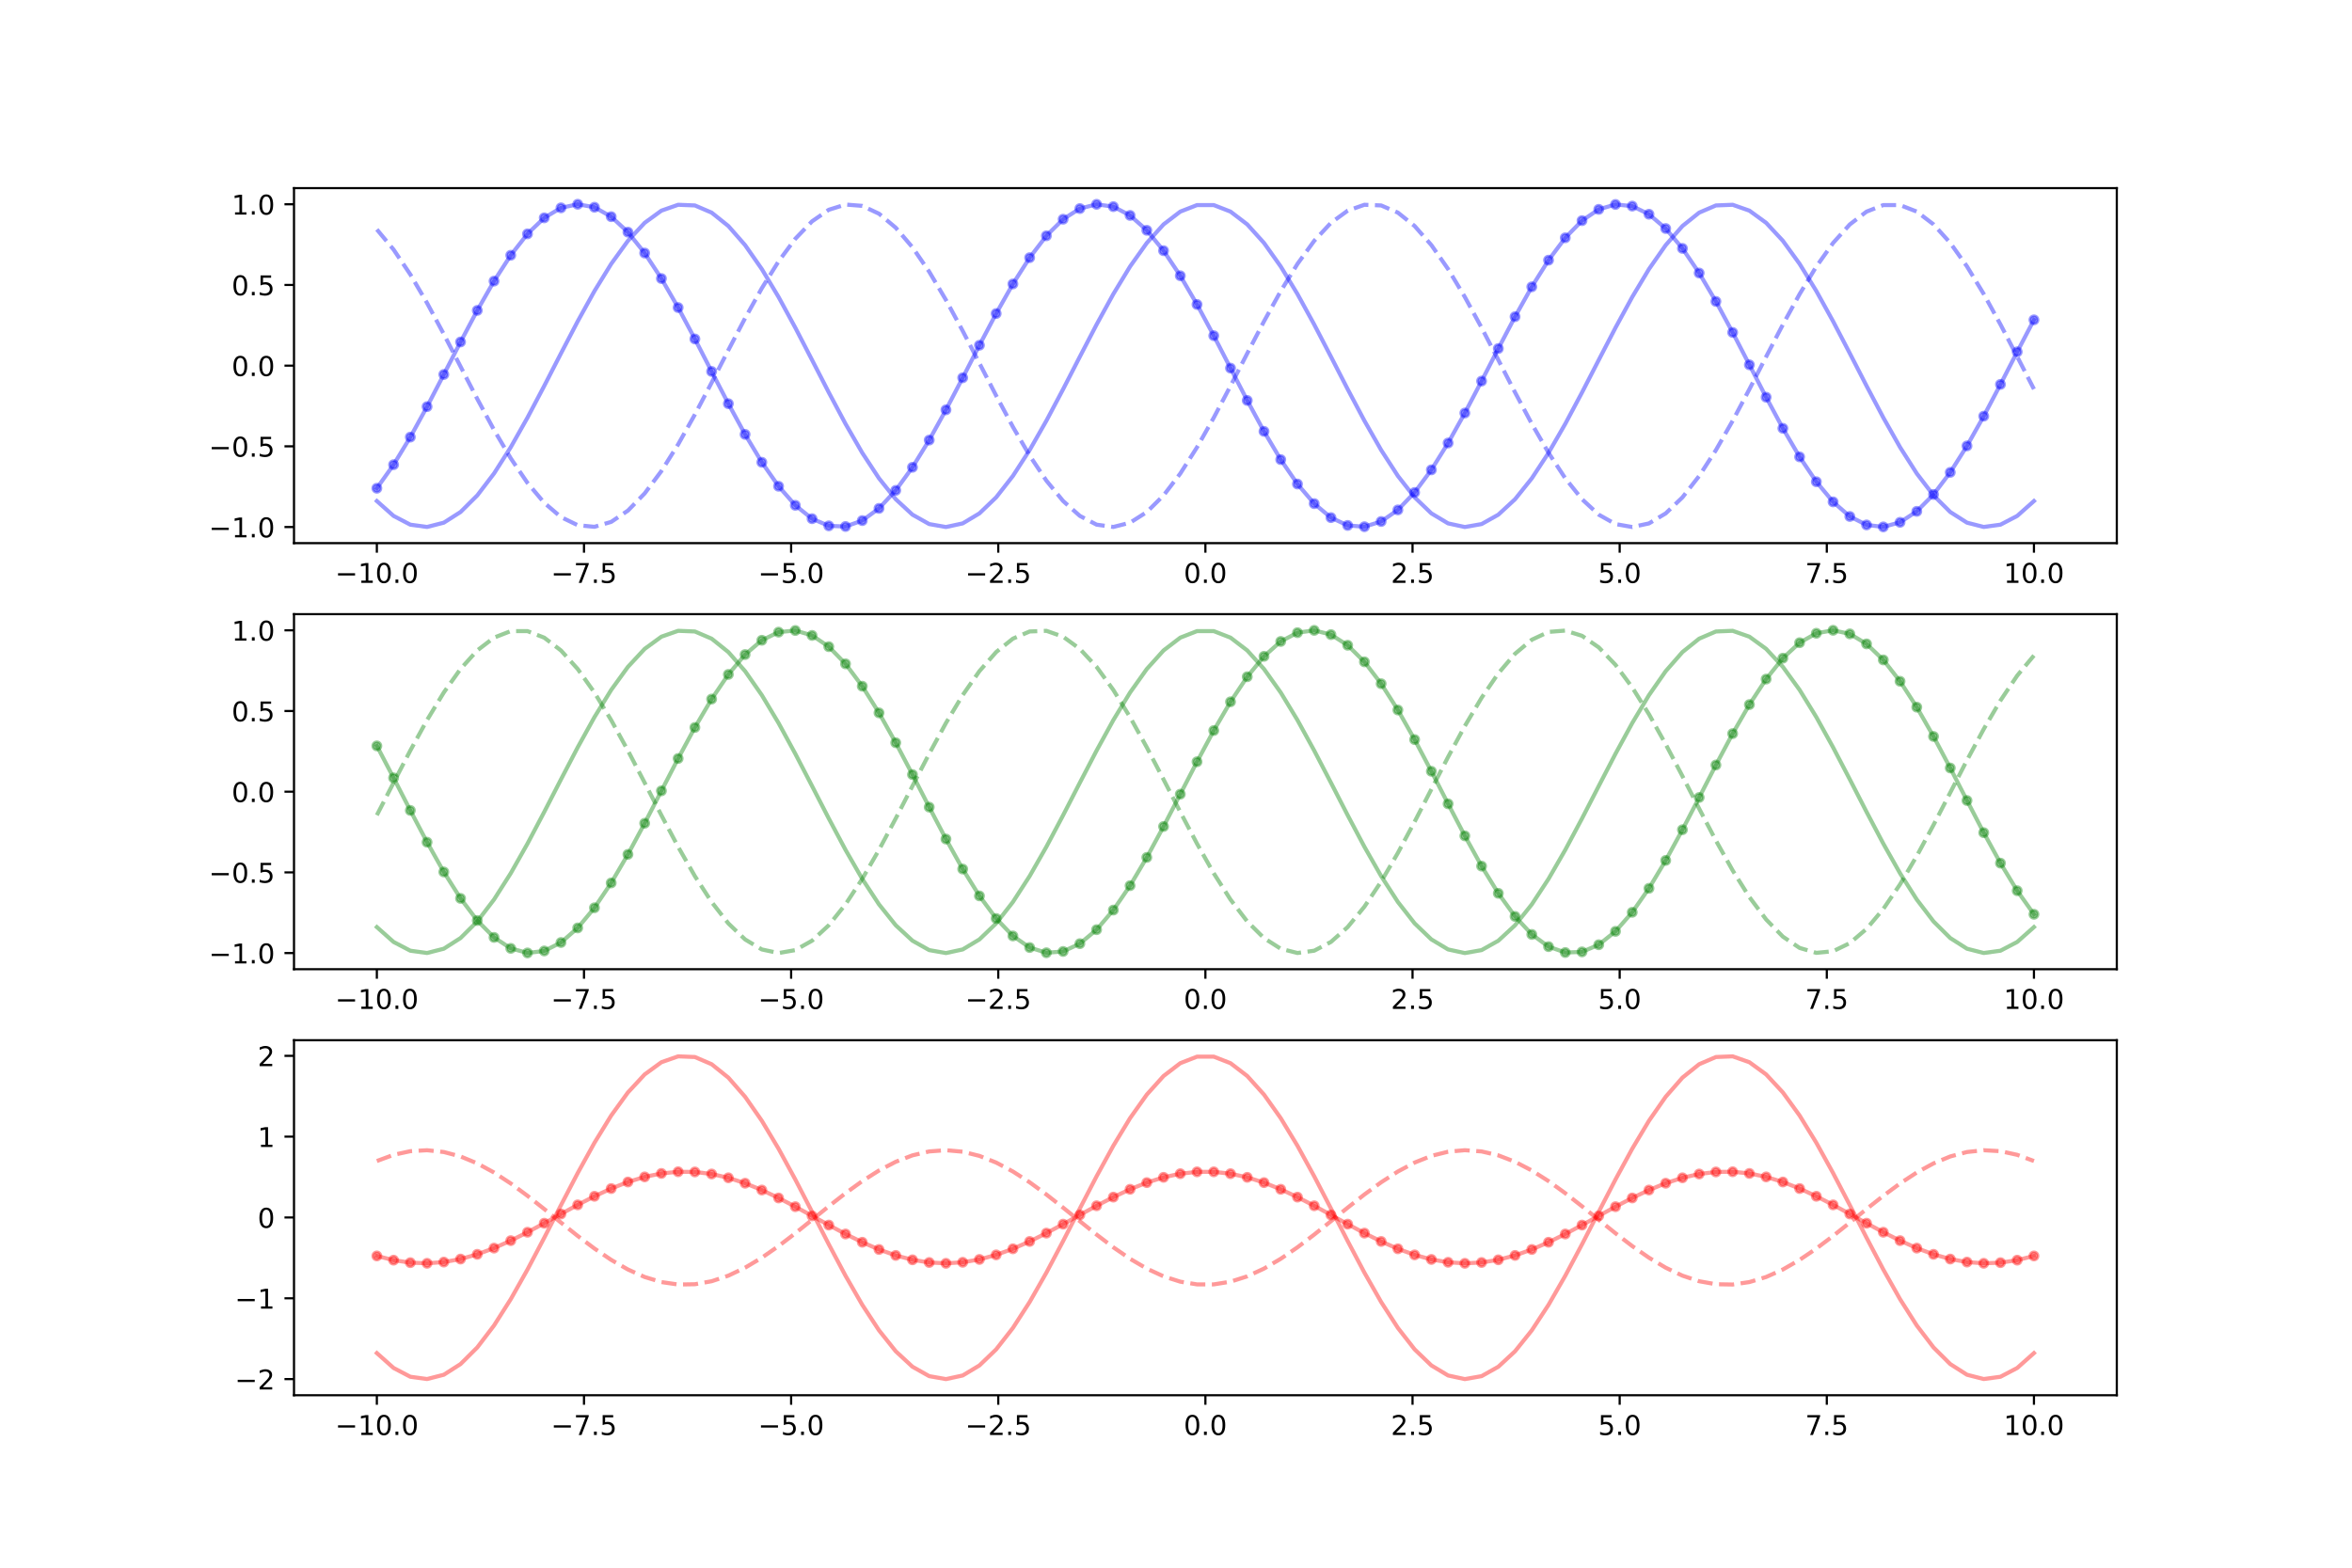 <?xml version="1.0" encoding="utf-8" standalone="no"?>
<!DOCTYPE svg PUBLIC "-//W3C//DTD SVG 1.1//EN"
  "http://www.w3.org/Graphics/SVG/1.1/DTD/svg11.dtd">
<!-- Created with matplotlib (https://matplotlib.org/) -->
<svg height="576pt" version="1.1" viewBox="0 0 864 576" width="864pt" xmlns="http://www.w3.org/2000/svg" xmlns:xlink="http://www.w3.org/1999/xlink">
 <defs>
  <style type="text/css">
*{stroke-linecap:butt;stroke-linejoin:round;}
  </style>
 </defs>
 <g id="figure_1">
  <g id="patch_1">
   <path d="M 0 576 
L 864 576 
L 864 0 
L 0 0 
z
" style="fill:#ffffff;"/>
  </g>
  <g id="axes_1">
   <g id="patch_2">
    <path d="M 108 199.567 
L 777.6 199.567 
L 777.6 69.12 
L 108 69.12 
z
" style="fill:#ffffff;"/>
   </g>
   <g id="matplotlib.axis_1">
    <g id="xtick_1">
     <g id="line2d_1">
      <defs>
       <path d="M 0 0 
L 0 3.5 
" id="m511e7b447e" style="stroke:#000000;stroke-width:0.8;"/>
      </defs>
      <g>
       <use style="stroke:#000000;stroke-width:0.8;" x="138.436" xlink:href="#m511e7b447e" y="199.567"/>
      </g>
     </g>
     <g id="text_1">
      <!-- −10.0 -->
      <defs>
       <path d="M 10.594 35.5 
L 73.188 35.5 
L 73.188 27.203 
L 10.594 27.203 
z
" id="DejaVuSans-8722"/>
       <path d="M 12.406 8.297 
L 28.516 8.297 
L 28.516 63.922 
L 10.984 60.406 
L 10.984 69.391 
L 28.422 72.906 
L 38.281 72.906 
L 38.281 8.297 
L 54.391 8.297 
L 54.391 0 
L 12.406 0 
z
" id="DejaVuSans-49"/>
       <path d="M 31.781 66.406 
Q 24.172 66.406 20.328 58.906 
Q 16.5 51.422 16.5 36.375 
Q 16.5 21.391 20.328 13.891 
Q 24.172 6.391 31.781 6.391 
Q 39.453 6.391 43.281 13.891 
Q 47.125 21.391 47.125 36.375 
Q 47.125 51.422 43.281 58.906 
Q 39.453 66.406 31.781 66.406 
z
M 31.781 74.219 
Q 44.047 74.219 50.516 64.516 
Q 56.984 54.828 56.984 36.375 
Q 56.984 17.969 50.516 8.266 
Q 44.047 -1.422 31.781 -1.422 
Q 19.531 -1.422 13.062 8.266 
Q 6.594 17.969 6.594 36.375 
Q 6.594 54.828 13.062 64.516 
Q 19.531 74.219 31.781 74.219 
z
" id="DejaVuSans-48"/>
       <path d="M 10.688 12.406 
L 21 12.406 
L 21 0 
L 10.688 0 
z
" id="DejaVuSans-46"/>
      </defs>
      <g transform="translate(123.114 214.165)scale(0.1 -0.1)">
       <use xlink:href="#DejaVuSans-8722"/>
       <use x="83.789" xlink:href="#DejaVuSans-49"/>
       <use x="147.412" xlink:href="#DejaVuSans-48"/>
       <use x="211.035" xlink:href="#DejaVuSans-46"/>
       <use x="242.822" xlink:href="#DejaVuSans-48"/>
      </g>
     </g>
    </g>
    <g id="xtick_2">
     <g id="line2d_2">
      <g>
       <use style="stroke:#000000;stroke-width:0.8;" x="214.527" xlink:href="#m511e7b447e" y="199.567"/>
      </g>
     </g>
     <g id="text_2">
      <!-- −7.5 -->
      <defs>
       <path d="M 8.203 72.906 
L 55.078 72.906 
L 55.078 68.703 
L 28.609 0 
L 18.312 0 
L 43.219 64.594 
L 8.203 64.594 
z
" id="DejaVuSans-55"/>
       <path d="M 10.797 72.906 
L 49.516 72.906 
L 49.516 64.594 
L 19.828 64.594 
L 19.828 46.734 
Q 21.969 47.469 24.109 47.828 
Q 26.266 48.188 28.422 48.188 
Q 40.625 48.188 47.75 41.5 
Q 54.891 34.812 54.891 23.391 
Q 54.891 11.625 47.562 5.094 
Q 40.234 -1.422 26.906 -1.422 
Q 22.312 -1.422 17.547 -0.641 
Q 12.797 0.141 7.719 1.703 
L 7.719 11.625 
Q 12.109 9.234 16.797 8.062 
Q 21.484 6.891 26.703 6.891 
Q 35.156 6.891 40.078 11.328 
Q 45.016 15.766 45.016 23.391 
Q 45.016 31 40.078 35.438 
Q 35.156 39.891 26.703 39.891 
Q 22.75 39.891 18.812 39.016 
Q 14.891 38.141 10.797 36.281 
z
" id="DejaVuSans-53"/>
      </defs>
      <g transform="translate(202.386 214.165)scale(0.1 -0.1)">
       <use xlink:href="#DejaVuSans-8722"/>
       <use x="83.789" xlink:href="#DejaVuSans-55"/>
       <use x="147.412" xlink:href="#DejaVuSans-46"/>
       <use x="179.199" xlink:href="#DejaVuSans-53"/>
      </g>
     </g>
    </g>
    <g id="xtick_3">
     <g id="line2d_3">
      <g>
       <use style="stroke:#000000;stroke-width:0.8;" x="290.618" xlink:href="#m511e7b447e" y="199.567"/>
      </g>
     </g>
     <g id="text_3">
      <!-- −5.0 -->
      <g transform="translate(278.477 214.165)scale(0.1 -0.1)">
       <use xlink:href="#DejaVuSans-8722"/>
       <use x="83.789" xlink:href="#DejaVuSans-53"/>
       <use x="147.412" xlink:href="#DejaVuSans-46"/>
       <use x="179.199" xlink:href="#DejaVuSans-48"/>
      </g>
     </g>
    </g>
    <g id="xtick_4">
     <g id="line2d_4">
      <g>
       <use style="stroke:#000000;stroke-width:0.8;" x="366.709" xlink:href="#m511e7b447e" y="199.567"/>
      </g>
     </g>
     <g id="text_4">
      <!-- −2.5 -->
      <defs>
       <path d="M 19.188 8.297 
L 53.609 8.297 
L 53.609 0 
L 7.328 0 
L 7.328 8.297 
Q 12.938 14.109 22.625 23.891 
Q 32.328 33.688 34.812 36.531 
Q 39.547 41.844 41.422 45.531 
Q 43.312 49.219 43.312 52.781 
Q 43.312 58.594 39.234 62.25 
Q 35.156 65.922 28.609 65.922 
Q 23.969 65.922 18.812 64.312 
Q 13.672 62.703 7.812 59.422 
L 7.812 69.391 
Q 13.766 71.781 18.938 73 
Q 24.125 74.219 28.422 74.219 
Q 39.75 74.219 46.484 68.547 
Q 53.219 62.891 53.219 53.422 
Q 53.219 48.922 51.531 44.891 
Q 49.859 40.875 45.406 35.406 
Q 44.188 33.984 37.641 27.219 
Q 31.109 20.453 19.188 8.297 
z
" id="DejaVuSans-50"/>
      </defs>
      <g transform="translate(354.568 214.165)scale(0.1 -0.1)">
       <use xlink:href="#DejaVuSans-8722"/>
       <use x="83.789" xlink:href="#DejaVuSans-50"/>
       <use x="147.412" xlink:href="#DejaVuSans-46"/>
       <use x="179.199" xlink:href="#DejaVuSans-53"/>
      </g>
     </g>
    </g>
    <g id="xtick_5">
     <g id="line2d_5">
      <g>
       <use style="stroke:#000000;stroke-width:0.8;" x="442.8" xlink:href="#m511e7b447e" y="199.567"/>
      </g>
     </g>
     <g id="text_5">
      <!-- 0.0 -->
      <g transform="translate(434.848 214.165)scale(0.1 -0.1)">
       <use xlink:href="#DejaVuSans-48"/>
       <use x="63.623" xlink:href="#DejaVuSans-46"/>
       <use x="95.41" xlink:href="#DejaVuSans-48"/>
      </g>
     </g>
    </g>
    <g id="xtick_6">
     <g id="line2d_6">
      <g>
       <use style="stroke:#000000;stroke-width:0.8;" x="518.891" xlink:href="#m511e7b447e" y="199.567"/>
      </g>
     </g>
     <g id="text_6">
      <!-- 2.5 -->
      <g transform="translate(510.939 214.165)scale(0.1 -0.1)">
       <use xlink:href="#DejaVuSans-50"/>
       <use x="63.623" xlink:href="#DejaVuSans-46"/>
       <use x="95.41" xlink:href="#DejaVuSans-53"/>
      </g>
     </g>
    </g>
    <g id="xtick_7">
     <g id="line2d_7">
      <g>
       <use style="stroke:#000000;stroke-width:0.8;" x="594.982" xlink:href="#m511e7b447e" y="199.567"/>
      </g>
     </g>
     <g id="text_7">
      <!-- 5.0 -->
      <g transform="translate(587.03 214.165)scale(0.1 -0.1)">
       <use xlink:href="#DejaVuSans-53"/>
       <use x="63.623" xlink:href="#DejaVuSans-46"/>
       <use x="95.41" xlink:href="#DejaVuSans-48"/>
      </g>
     </g>
    </g>
    <g id="xtick_8">
     <g id="line2d_8">
      <g>
       <use style="stroke:#000000;stroke-width:0.8;" x="671.073" xlink:href="#m511e7b447e" y="199.567"/>
      </g>
     </g>
     <g id="text_8">
      <!-- 7.5 -->
      <g transform="translate(663.121 214.165)scale(0.1 -0.1)">
       <use xlink:href="#DejaVuSans-55"/>
       <use x="63.623" xlink:href="#DejaVuSans-46"/>
       <use x="95.41" xlink:href="#DejaVuSans-53"/>
      </g>
     </g>
    </g>
    <g id="xtick_9">
     <g id="line2d_9">
      <g>
       <use style="stroke:#000000;stroke-width:0.8;" x="747.164" xlink:href="#m511e7b447e" y="199.567"/>
      </g>
     </g>
     <g id="text_9">
      <!-- 10.0 -->
      <g transform="translate(736.031 214.165)scale(0.1 -0.1)">
       <use xlink:href="#DejaVuSans-49"/>
       <use x="63.623" xlink:href="#DejaVuSans-48"/>
       <use x="127.246" xlink:href="#DejaVuSans-46"/>
       <use x="159.033" xlink:href="#DejaVuSans-48"/>
      </g>
     </g>
    </g>
   </g>
   <g id="matplotlib.axis_2">
    <g id="ytick_1">
     <g id="line2d_10">
      <defs>
       <path d="M 0 0 
L -3.5 0 
" id="m7721ffa2ca" style="stroke:#000000;stroke-width:0.8;"/>
      </defs>
      <g>
       <use style="stroke:#000000;stroke-width:0.8;" x="108" xlink:href="#m7721ffa2ca" y="193.641"/>
      </g>
     </g>
     <g id="text_10">
      <!-- −1.0 -->
      <g transform="translate(76.717 197.44)scale(0.1 -0.1)">
       <use xlink:href="#DejaVuSans-8722"/>
       <use x="83.789" xlink:href="#DejaVuSans-49"/>
       <use x="147.412" xlink:href="#DejaVuSans-46"/>
       <use x="179.199" xlink:href="#DejaVuSans-48"/>
      </g>
     </g>
    </g>
    <g id="ytick_2">
     <g id="line2d_11">
      <g>
       <use style="stroke:#000000;stroke-width:0.8;" x="108" xlink:href="#m7721ffa2ca" y="163.992"/>
      </g>
     </g>
     <g id="text_11">
      <!-- −0.5 -->
      <g transform="translate(76.717 167.791)scale(0.1 -0.1)">
       <use xlink:href="#DejaVuSans-8722"/>
       <use x="83.789" xlink:href="#DejaVuSans-48"/>
       <use x="147.412" xlink:href="#DejaVuSans-46"/>
       <use x="179.199" xlink:href="#DejaVuSans-53"/>
      </g>
     </g>
    </g>
    <g id="ytick_3">
     <g id="line2d_12">
      <g>
       <use style="stroke:#000000;stroke-width:0.8;" x="108" xlink:href="#m7721ffa2ca" y="134.344"/>
      </g>
     </g>
     <g id="text_12">
      <!-- 0.0 -->
      <g transform="translate(85.097 138.143)scale(0.1 -0.1)">
       <use xlink:href="#DejaVuSans-48"/>
       <use x="63.623" xlink:href="#DejaVuSans-46"/>
       <use x="95.41" xlink:href="#DejaVuSans-48"/>
      </g>
     </g>
    </g>
    <g id="ytick_4">
     <g id="line2d_13">
      <g>
       <use style="stroke:#000000;stroke-width:0.8;" x="108" xlink:href="#m7721ffa2ca" y="104.695"/>
      </g>
     </g>
     <g id="text_13">
      <!-- 0.5 -->
      <g transform="translate(85.097 108.494)scale(0.1 -0.1)">
       <use xlink:href="#DejaVuSans-48"/>
       <use x="63.623" xlink:href="#DejaVuSans-46"/>
       <use x="95.41" xlink:href="#DejaVuSans-53"/>
      </g>
     </g>
    </g>
    <g id="ytick_5">
     <g id="line2d_14">
      <g>
       <use style="stroke:#000000;stroke-width:0.8;" x="108" xlink:href="#m7721ffa2ca" y="75.047"/>
      </g>
     </g>
     <g id="text_14">
      <!-- 1.0 -->
      <g transform="translate(85.097 78.846)scale(0.1 -0.1)">
       <use xlink:href="#DejaVuSans-49"/>
       <use x="63.623" xlink:href="#DejaVuSans-46"/>
       <use x="95.41" xlink:href="#DejaVuSans-48"/>
      </g>
     </g>
    </g>
   </g>
   <g id="line2d_15">
    <path clip-path="url(#p580facfcd5)" d="M 138.436 184.098 
L 144.585 189.559 
L 150.734 192.774 
L 156.883 193.612 
L 163.031 192.04 
L 169.18 188.121 
L 175.329 182.015 
L 181.478 173.97 
L 187.626 164.313 
L 193.775 153.437 
L 199.924 141.785 
L 206.073 129.829 
L 212.221 118.058 
L 218.37 106.949 
L 224.519 96.954 
L 230.668 88.48 
L 236.817 81.871 
L 242.965 77.397 
L 249.114 75.239 
L 255.263 75.484 
L 261.412 78.124 
L 267.56 83.051 
L 273.709 90.064 
L 279.858 98.877 
L 286.007 109.134 
L 292.155 120.415 
L 298.304 132.264 
L 304.453 144.196 
L 310.602 155.729 
L 316.75 166.391 
L 322.899 175.75 
L 329.048 183.424 
L 335.197 189.103 
L 341.345 192.554 
L 347.494 193.637 
L 353.643 192.309 
L 359.792 188.623 
L 365.94 182.73 
L 372.089 174.868 
L 378.238 165.358 
L 384.387 154.587 
L 390.536 142.992 
L 396.684 131.046 
L 402.833 119.233 
L 408.982 108.036 
L 415.131 97.908 
L 421.279 89.262 
L 427.428 82.45 
L 433.577 77.749 
L 439.726 75.349 
L 445.874 75.349 
L 452.023 77.749 
L 458.172 82.45 
L 464.321 89.262 
L 470.469 97.908 
L 476.618 108.036 
L 482.767 119.233 
L 488.916 131.046 
L 495.064 142.992 
L 501.213 154.587 
L 507.362 165.358 
L 513.511 174.868 
L 519.66 182.73 
L 525.808 188.623 
L 531.957 192.309 
L 538.106 193.637 
L 544.255 192.554 
L 550.403 189.103 
L 556.552 183.424 
L 562.701 175.75 
L 568.85 166.391 
L 574.998 155.729 
L 581.147 144.196 
L 587.296 132.264 
L 593.445 120.415 
L 599.593 109.134 
L 605.742 98.877 
L 611.891 90.064 
L 618.04 83.051 
L 624.188 78.124 
L 630.337 75.484 
L 636.486 75.239 
L 642.635 77.397 
L 648.783 81.871 
L 654.932 88.48 
L 661.081 96.954 
L 667.23 106.949 
L 673.379 118.058 
L 679.527 129.829 
L 685.676 141.785 
L 691.825 153.437 
L 697.974 164.313 
L 704.122 173.97 
L 710.271 182.015 
L 716.42 188.121 
L 722.569 192.04 
L 728.717 193.612 
L 734.866 192.774 
L 741.015 189.559 
L 747.164 184.098 
" style="fill:none;stroke:#0000ff;stroke-linecap:square;stroke-opacity:0.4;stroke-width:1.5;"/>
   </g>
   <g id="line2d_16">
    <path clip-path="url(#p580facfcd5)" d="M 138.436 84.306 
L 144.585 91.707 
L 150.734 100.843 
L 156.883 111.342 
L 163.031 122.776 
L 169.18 134.68 
L 175.329 146.571 
L 181.478 157.965 
L 187.626 168.397 
L 193.775 177.445 
L 199.924 184.74 
L 206.073 189.984 
L 212.221 192.966 
L 218.37 193.563 
L 224.519 191.752 
L 230.668 187.606 
L 236.817 181.293 
L 242.965 173.071 
L 249.114 163.273 
L 255.263 152.299 
L 261.412 140.595 
L 267.56 128.636 
L 273.709 116.909 
L 279.858 105.892 
L 286.007 96.032 
L 292.155 87.73 
L 298.304 81.324 
L 304.453 77.075 
L 310.602 75.154 
L 316.75 75.642 
L 322.899 78.517 
L 329.048 83.662 
L 335.197 90.869 
L 341.345 99.845 
L 347.494 110.223 
L 353.643 121.583 
L 359.792 133.461 
L 365.94 145.376 
L 372.089 156.841 
L 378.238 167.392 
L 384.387 176.599 
L 390.536 184.086 
L 396.684 189.551 
L 402.833 192.77 
L 408.982 193.613 
L 415.131 192.045 
L 421.279 188.13 
L 427.428 182.028 
L 433.577 173.986 
L 439.726 164.331 
L 445.874 153.457 
L 452.023 141.806 
L 458.172 129.851 
L 464.321 118.078 
L 470.469 106.968 
L 476.618 96.97 
L 482.767 88.493 
L 488.916 81.881 
L 495.064 77.403 
L 501.213 75.24 
L 507.362 75.482 
L 513.511 78.118 
L 519.66 83.04 
L 525.808 90.049 
L 531.957 98.86 
L 538.106 109.115 
L 544.255 120.395 
L 550.403 132.242 
L 556.552 144.176 
L 562.701 155.709 
L 568.85 166.373 
L 574.998 175.734 
L 581.147 183.412 
L 587.296 189.095 
L 593.445 192.55 
L 599.593 193.638 
L 605.742 192.314 
L 611.891 188.632 
L 618.04 182.742 
L 624.188 174.884 
L 630.337 165.376 
L 636.486 154.607 
L 642.635 143.013 
L 648.783 131.067 
L 654.932 119.254 
L 661.081 108.055 
L 667.23 97.925 
L 673.379 89.276 
L 679.527 82.46 
L 685.676 77.755 
L 691.825 75.351 
L 697.974 75.347 
L 704.122 77.742 
L 710.271 82.44 
L 716.42 89.248 
L 722.569 97.891 
L 728.717 108.017 
L 734.866 119.213 
L 741.015 131.025 
L 747.164 142.971 
" style="fill:none;stroke:#0000ff;stroke-dasharray:5.55,2.4;stroke-dashoffset:0;stroke-opacity:0.4;stroke-width:1.5;"/>
   </g>
   <g id="line2d_17">
    <path clip-path="url(#p580facfcd5)" d="M 138.436 179.391 
L 144.585 170.738 
L 150.734 160.604 
L 156.883 149.403 
L 163.031 137.589 
L 169.18 125.643 
L 175.329 114.051 
L 181.478 103.284 
L 187.626 93.78 
L 193.775 85.927 
L 199.924 80.043 
L 206.073 76.367 
L 212.221 75.049 
L 218.37 76.144 
L 224.519 79.605 
L 230.668 85.293 
L 236.817 92.976 
L 242.965 102.341 
L 249.114 113.008 
L 255.263 124.543 
L 261.412 136.477 
L 267.56 148.323 
L 273.709 159.602 
L 279.858 169.852 
L 286.007 178.659 
L 292.155 185.663 
L 298.304 190.58 
L 304.453 193.209 
L 310.602 193.444 
L 316.75 191.276 
L 322.899 186.792 
L 329.048 180.174 
L 335.197 171.692 
L 341.345 161.692 
L 347.494 150.579 
L 353.643 138.805 
L 359.792 126.85 
L 365.94 115.2 
L 372.089 104.329 
L 378.238 94.678 
L 384.387 86.641 
L 390.536 80.544 
L 396.684 76.635 
L 402.833 75.073 
L 408.982 75.923 
L 415.131 79.148 
L 421.279 84.618 
L 427.428 92.111 
L 433.577 101.322 
L 439.726 111.875 
L 445.874 123.343 
L 452.023 135.258 
L 458.172 147.136 
L 464.321 158.493 
L 470.469 168.869 
L 476.618 177.84 
L 482.767 185.042 
L 488.916 190.181 
L 495.064 193.05 
L 501.213 193.531 
L 507.362 191.605 
L 513.511 187.349 
L 519.66 180.938 
L 525.808 172.631 
L 531.957 162.767 
L 538.106 151.748 
L 544.255 140.02 
L 550.403 128.061 
L 556.552 116.358 
L 562.701 105.386 
L 568.85 95.593 
L 574.998 87.375 
L 581.147 81.068 
L 587.296 76.927 
L 593.445 75.122 
L 599.593 75.726 
L 605.742 78.714 
L 611.891 83.965 
L 618.04 91.264 
L 624.188 100.316 
L 630.337 110.752 
L 636.486 122.147 
L 642.635 134.039 
L 648.783 145.943 
L 654.932 157.375 
L 661.081 167.87 
L 667.23 177.002 
L 673.379 184.399 
L 679.527 189.759 
L 685.676 192.866 
L 691.825 193.593 
L 697.974 191.909 
L 704.122 187.884 
L 710.271 181.682 
L 716.42 173.554 
L 722.569 163.831 
L 728.717 152.909 
L 734.866 141.232 
L 741.015 129.275 
L 747.164 117.523 
" style="fill:none;stroke:#0000ff;stroke-linecap:square;stroke-opacity:0.4;stroke-width:1.5;"/>
    <defs>
     <path d="M 0 1.5 
C 0.398 1.5 0.779 1.342 1.061 1.061 
C 1.342 0.779 1.5 0.398 1.5 0 
C 1.5 -0.398 1.342 -0.779 1.061 -1.061 
C 0.779 -1.342 0.398 -1.5 0 -1.5 
C -0.398 -1.5 -0.779 -1.342 -1.061 -1.061 
C -1.342 -0.779 -1.5 -0.398 -1.5 0 
C -1.5 0.398 -1.342 0.779 -1.061 1.061 
C -0.779 1.342 -0.398 1.5 0 1.5 
z
" id="m0632346d5b" style="stroke:#0000ff;stroke-opacity:0.4;"/>
    </defs>
    <g clip-path="url(#p580facfcd5)">
     <use style="fill:#0000ff;fill-opacity:0.4;stroke:#0000ff;stroke-opacity:0.4;" x="138.436" xlink:href="#m0632346d5b" y="179.391"/>
     <use style="fill:#0000ff;fill-opacity:0.4;stroke:#0000ff;stroke-opacity:0.4;" x="144.585" xlink:href="#m0632346d5b" y="170.738"/>
     <use style="fill:#0000ff;fill-opacity:0.4;stroke:#0000ff;stroke-opacity:0.4;" x="150.734" xlink:href="#m0632346d5b" y="160.604"/>
     <use style="fill:#0000ff;fill-opacity:0.4;stroke:#0000ff;stroke-opacity:0.4;" x="156.883" xlink:href="#m0632346d5b" y="149.403"/>
     <use style="fill:#0000ff;fill-opacity:0.4;stroke:#0000ff;stroke-opacity:0.4;" x="163.031" xlink:href="#m0632346d5b" y="137.589"/>
     <use style="fill:#0000ff;fill-opacity:0.4;stroke:#0000ff;stroke-opacity:0.4;" x="169.18" xlink:href="#m0632346d5b" y="125.643"/>
     <use style="fill:#0000ff;fill-opacity:0.4;stroke:#0000ff;stroke-opacity:0.4;" x="175.329" xlink:href="#m0632346d5b" y="114.051"/>
     <use style="fill:#0000ff;fill-opacity:0.4;stroke:#0000ff;stroke-opacity:0.4;" x="181.478" xlink:href="#m0632346d5b" y="103.284"/>
     <use style="fill:#0000ff;fill-opacity:0.4;stroke:#0000ff;stroke-opacity:0.4;" x="187.626" xlink:href="#m0632346d5b" y="93.78"/>
     <use style="fill:#0000ff;fill-opacity:0.4;stroke:#0000ff;stroke-opacity:0.4;" x="193.775" xlink:href="#m0632346d5b" y="85.927"/>
     <use style="fill:#0000ff;fill-opacity:0.4;stroke:#0000ff;stroke-opacity:0.4;" x="199.924" xlink:href="#m0632346d5b" y="80.043"/>
     <use style="fill:#0000ff;fill-opacity:0.4;stroke:#0000ff;stroke-opacity:0.4;" x="206.073" xlink:href="#m0632346d5b" y="76.367"/>
     <use style="fill:#0000ff;fill-opacity:0.4;stroke:#0000ff;stroke-opacity:0.4;" x="212.221" xlink:href="#m0632346d5b" y="75.049"/>
     <use style="fill:#0000ff;fill-opacity:0.4;stroke:#0000ff;stroke-opacity:0.4;" x="218.37" xlink:href="#m0632346d5b" y="76.144"/>
     <use style="fill:#0000ff;fill-opacity:0.4;stroke:#0000ff;stroke-opacity:0.4;" x="224.519" xlink:href="#m0632346d5b" y="79.605"/>
     <use style="fill:#0000ff;fill-opacity:0.4;stroke:#0000ff;stroke-opacity:0.4;" x="230.668" xlink:href="#m0632346d5b" y="85.293"/>
     <use style="fill:#0000ff;fill-opacity:0.4;stroke:#0000ff;stroke-opacity:0.4;" x="236.817" xlink:href="#m0632346d5b" y="92.976"/>
     <use style="fill:#0000ff;fill-opacity:0.4;stroke:#0000ff;stroke-opacity:0.4;" x="242.965" xlink:href="#m0632346d5b" y="102.341"/>
     <use style="fill:#0000ff;fill-opacity:0.4;stroke:#0000ff;stroke-opacity:0.4;" x="249.114" xlink:href="#m0632346d5b" y="113.008"/>
     <use style="fill:#0000ff;fill-opacity:0.4;stroke:#0000ff;stroke-opacity:0.4;" x="255.263" xlink:href="#m0632346d5b" y="124.543"/>
     <use style="fill:#0000ff;fill-opacity:0.4;stroke:#0000ff;stroke-opacity:0.4;" x="261.412" xlink:href="#m0632346d5b" y="136.477"/>
     <use style="fill:#0000ff;fill-opacity:0.4;stroke:#0000ff;stroke-opacity:0.4;" x="267.56" xlink:href="#m0632346d5b" y="148.323"/>
     <use style="fill:#0000ff;fill-opacity:0.4;stroke:#0000ff;stroke-opacity:0.4;" x="273.709" xlink:href="#m0632346d5b" y="159.602"/>
     <use style="fill:#0000ff;fill-opacity:0.4;stroke:#0000ff;stroke-opacity:0.4;" x="279.858" xlink:href="#m0632346d5b" y="169.852"/>
     <use style="fill:#0000ff;fill-opacity:0.4;stroke:#0000ff;stroke-opacity:0.4;" x="286.007" xlink:href="#m0632346d5b" y="178.659"/>
     <use style="fill:#0000ff;fill-opacity:0.4;stroke:#0000ff;stroke-opacity:0.4;" x="292.155" xlink:href="#m0632346d5b" y="185.663"/>
     <use style="fill:#0000ff;fill-opacity:0.4;stroke:#0000ff;stroke-opacity:0.4;" x="298.304" xlink:href="#m0632346d5b" y="190.58"/>
     <use style="fill:#0000ff;fill-opacity:0.4;stroke:#0000ff;stroke-opacity:0.4;" x="304.453" xlink:href="#m0632346d5b" y="193.209"/>
     <use style="fill:#0000ff;fill-opacity:0.4;stroke:#0000ff;stroke-opacity:0.4;" x="310.602" xlink:href="#m0632346d5b" y="193.444"/>
     <use style="fill:#0000ff;fill-opacity:0.4;stroke:#0000ff;stroke-opacity:0.4;" x="316.75" xlink:href="#m0632346d5b" y="191.276"/>
     <use style="fill:#0000ff;fill-opacity:0.4;stroke:#0000ff;stroke-opacity:0.4;" x="322.899" xlink:href="#m0632346d5b" y="186.792"/>
     <use style="fill:#0000ff;fill-opacity:0.4;stroke:#0000ff;stroke-opacity:0.4;" x="329.048" xlink:href="#m0632346d5b" y="180.174"/>
     <use style="fill:#0000ff;fill-opacity:0.4;stroke:#0000ff;stroke-opacity:0.4;" x="335.197" xlink:href="#m0632346d5b" y="171.692"/>
     <use style="fill:#0000ff;fill-opacity:0.4;stroke:#0000ff;stroke-opacity:0.4;" x="341.345" xlink:href="#m0632346d5b" y="161.692"/>
     <use style="fill:#0000ff;fill-opacity:0.4;stroke:#0000ff;stroke-opacity:0.4;" x="347.494" xlink:href="#m0632346d5b" y="150.579"/>
     <use style="fill:#0000ff;fill-opacity:0.4;stroke:#0000ff;stroke-opacity:0.4;" x="353.643" xlink:href="#m0632346d5b" y="138.805"/>
     <use style="fill:#0000ff;fill-opacity:0.4;stroke:#0000ff;stroke-opacity:0.4;" x="359.792" xlink:href="#m0632346d5b" y="126.85"/>
     <use style="fill:#0000ff;fill-opacity:0.4;stroke:#0000ff;stroke-opacity:0.4;" x="365.94" xlink:href="#m0632346d5b" y="115.2"/>
     <use style="fill:#0000ff;fill-opacity:0.4;stroke:#0000ff;stroke-opacity:0.4;" x="372.089" xlink:href="#m0632346d5b" y="104.329"/>
     <use style="fill:#0000ff;fill-opacity:0.4;stroke:#0000ff;stroke-opacity:0.4;" x="378.238" xlink:href="#m0632346d5b" y="94.678"/>
     <use style="fill:#0000ff;fill-opacity:0.4;stroke:#0000ff;stroke-opacity:0.4;" x="384.387" xlink:href="#m0632346d5b" y="86.641"/>
     <use style="fill:#0000ff;fill-opacity:0.4;stroke:#0000ff;stroke-opacity:0.4;" x="390.536" xlink:href="#m0632346d5b" y="80.544"/>
     <use style="fill:#0000ff;fill-opacity:0.4;stroke:#0000ff;stroke-opacity:0.4;" x="396.684" xlink:href="#m0632346d5b" y="76.635"/>
     <use style="fill:#0000ff;fill-opacity:0.4;stroke:#0000ff;stroke-opacity:0.4;" x="402.833" xlink:href="#m0632346d5b" y="75.073"/>
     <use style="fill:#0000ff;fill-opacity:0.4;stroke:#0000ff;stroke-opacity:0.4;" x="408.982" xlink:href="#m0632346d5b" y="75.923"/>
     <use style="fill:#0000ff;fill-opacity:0.4;stroke:#0000ff;stroke-opacity:0.4;" x="415.131" xlink:href="#m0632346d5b" y="79.148"/>
     <use style="fill:#0000ff;fill-opacity:0.4;stroke:#0000ff;stroke-opacity:0.4;" x="421.279" xlink:href="#m0632346d5b" y="84.618"/>
     <use style="fill:#0000ff;fill-opacity:0.4;stroke:#0000ff;stroke-opacity:0.4;" x="427.428" xlink:href="#m0632346d5b" y="92.111"/>
     <use style="fill:#0000ff;fill-opacity:0.4;stroke:#0000ff;stroke-opacity:0.4;" x="433.577" xlink:href="#m0632346d5b" y="101.322"/>
     <use style="fill:#0000ff;fill-opacity:0.4;stroke:#0000ff;stroke-opacity:0.4;" x="439.726" xlink:href="#m0632346d5b" y="111.875"/>
     <use style="fill:#0000ff;fill-opacity:0.4;stroke:#0000ff;stroke-opacity:0.4;" x="445.874" xlink:href="#m0632346d5b" y="123.343"/>
     <use style="fill:#0000ff;fill-opacity:0.4;stroke:#0000ff;stroke-opacity:0.4;" x="452.023" xlink:href="#m0632346d5b" y="135.258"/>
     <use style="fill:#0000ff;fill-opacity:0.4;stroke:#0000ff;stroke-opacity:0.4;" x="458.172" xlink:href="#m0632346d5b" y="147.136"/>
     <use style="fill:#0000ff;fill-opacity:0.4;stroke:#0000ff;stroke-opacity:0.4;" x="464.321" xlink:href="#m0632346d5b" y="158.493"/>
     <use style="fill:#0000ff;fill-opacity:0.4;stroke:#0000ff;stroke-opacity:0.4;" x="470.469" xlink:href="#m0632346d5b" y="168.869"/>
     <use style="fill:#0000ff;fill-opacity:0.4;stroke:#0000ff;stroke-opacity:0.4;" x="476.618" xlink:href="#m0632346d5b" y="177.84"/>
     <use style="fill:#0000ff;fill-opacity:0.4;stroke:#0000ff;stroke-opacity:0.4;" x="482.767" xlink:href="#m0632346d5b" y="185.042"/>
     <use style="fill:#0000ff;fill-opacity:0.4;stroke:#0000ff;stroke-opacity:0.4;" x="488.916" xlink:href="#m0632346d5b" y="190.181"/>
     <use style="fill:#0000ff;fill-opacity:0.4;stroke:#0000ff;stroke-opacity:0.4;" x="495.064" xlink:href="#m0632346d5b" y="193.05"/>
     <use style="fill:#0000ff;fill-opacity:0.4;stroke:#0000ff;stroke-opacity:0.4;" x="501.213" xlink:href="#m0632346d5b" y="193.531"/>
     <use style="fill:#0000ff;fill-opacity:0.4;stroke:#0000ff;stroke-opacity:0.4;" x="507.362" xlink:href="#m0632346d5b" y="191.605"/>
     <use style="fill:#0000ff;fill-opacity:0.4;stroke:#0000ff;stroke-opacity:0.4;" x="513.511" xlink:href="#m0632346d5b" y="187.349"/>
     <use style="fill:#0000ff;fill-opacity:0.4;stroke:#0000ff;stroke-opacity:0.4;" x="519.66" xlink:href="#m0632346d5b" y="180.938"/>
     <use style="fill:#0000ff;fill-opacity:0.4;stroke:#0000ff;stroke-opacity:0.4;" x="525.808" xlink:href="#m0632346d5b" y="172.631"/>
     <use style="fill:#0000ff;fill-opacity:0.4;stroke:#0000ff;stroke-opacity:0.4;" x="531.957" xlink:href="#m0632346d5b" y="162.767"/>
     <use style="fill:#0000ff;fill-opacity:0.4;stroke:#0000ff;stroke-opacity:0.4;" x="538.106" xlink:href="#m0632346d5b" y="151.748"/>
     <use style="fill:#0000ff;fill-opacity:0.4;stroke:#0000ff;stroke-opacity:0.4;" x="544.255" xlink:href="#m0632346d5b" y="140.02"/>
     <use style="fill:#0000ff;fill-opacity:0.4;stroke:#0000ff;stroke-opacity:0.4;" x="550.403" xlink:href="#m0632346d5b" y="128.061"/>
     <use style="fill:#0000ff;fill-opacity:0.4;stroke:#0000ff;stroke-opacity:0.4;" x="556.552" xlink:href="#m0632346d5b" y="116.358"/>
     <use style="fill:#0000ff;fill-opacity:0.4;stroke:#0000ff;stroke-opacity:0.4;" x="562.701" xlink:href="#m0632346d5b" y="105.386"/>
     <use style="fill:#0000ff;fill-opacity:0.4;stroke:#0000ff;stroke-opacity:0.4;" x="568.85" xlink:href="#m0632346d5b" y="95.593"/>
     <use style="fill:#0000ff;fill-opacity:0.4;stroke:#0000ff;stroke-opacity:0.4;" x="574.998" xlink:href="#m0632346d5b" y="87.375"/>
     <use style="fill:#0000ff;fill-opacity:0.4;stroke:#0000ff;stroke-opacity:0.4;" x="581.147" xlink:href="#m0632346d5b" y="81.068"/>
     <use style="fill:#0000ff;fill-opacity:0.4;stroke:#0000ff;stroke-opacity:0.4;" x="587.296" xlink:href="#m0632346d5b" y="76.927"/>
     <use style="fill:#0000ff;fill-opacity:0.4;stroke:#0000ff;stroke-opacity:0.4;" x="593.445" xlink:href="#m0632346d5b" y="75.122"/>
     <use style="fill:#0000ff;fill-opacity:0.4;stroke:#0000ff;stroke-opacity:0.4;" x="599.593" xlink:href="#m0632346d5b" y="75.726"/>
     <use style="fill:#0000ff;fill-opacity:0.4;stroke:#0000ff;stroke-opacity:0.4;" x="605.742" xlink:href="#m0632346d5b" y="78.714"/>
     <use style="fill:#0000ff;fill-opacity:0.4;stroke:#0000ff;stroke-opacity:0.4;" x="611.891" xlink:href="#m0632346d5b" y="83.965"/>
     <use style="fill:#0000ff;fill-opacity:0.4;stroke:#0000ff;stroke-opacity:0.4;" x="618.04" xlink:href="#m0632346d5b" y="91.264"/>
     <use style="fill:#0000ff;fill-opacity:0.4;stroke:#0000ff;stroke-opacity:0.4;" x="624.188" xlink:href="#m0632346d5b" y="100.316"/>
     <use style="fill:#0000ff;fill-opacity:0.4;stroke:#0000ff;stroke-opacity:0.4;" x="630.337" xlink:href="#m0632346d5b" y="110.752"/>
     <use style="fill:#0000ff;fill-opacity:0.4;stroke:#0000ff;stroke-opacity:0.4;" x="636.486" xlink:href="#m0632346d5b" y="122.147"/>
     <use style="fill:#0000ff;fill-opacity:0.4;stroke:#0000ff;stroke-opacity:0.4;" x="642.635" xlink:href="#m0632346d5b" y="134.039"/>
     <use style="fill:#0000ff;fill-opacity:0.4;stroke:#0000ff;stroke-opacity:0.4;" x="648.783" xlink:href="#m0632346d5b" y="145.943"/>
     <use style="fill:#0000ff;fill-opacity:0.4;stroke:#0000ff;stroke-opacity:0.4;" x="654.932" xlink:href="#m0632346d5b" y="157.375"/>
     <use style="fill:#0000ff;fill-opacity:0.4;stroke:#0000ff;stroke-opacity:0.4;" x="661.081" xlink:href="#m0632346d5b" y="167.87"/>
     <use style="fill:#0000ff;fill-opacity:0.4;stroke:#0000ff;stroke-opacity:0.4;" x="667.23" xlink:href="#m0632346d5b" y="177.002"/>
     <use style="fill:#0000ff;fill-opacity:0.4;stroke:#0000ff;stroke-opacity:0.4;" x="673.379" xlink:href="#m0632346d5b" y="184.399"/>
     <use style="fill:#0000ff;fill-opacity:0.4;stroke:#0000ff;stroke-opacity:0.4;" x="679.527" xlink:href="#m0632346d5b" y="189.759"/>
     <use style="fill:#0000ff;fill-opacity:0.4;stroke:#0000ff;stroke-opacity:0.4;" x="685.676" xlink:href="#m0632346d5b" y="192.866"/>
     <use style="fill:#0000ff;fill-opacity:0.4;stroke:#0000ff;stroke-opacity:0.4;" x="691.825" xlink:href="#m0632346d5b" y="193.593"/>
     <use style="fill:#0000ff;fill-opacity:0.4;stroke:#0000ff;stroke-opacity:0.4;" x="697.974" xlink:href="#m0632346d5b" y="191.909"/>
     <use style="fill:#0000ff;fill-opacity:0.4;stroke:#0000ff;stroke-opacity:0.4;" x="704.122" xlink:href="#m0632346d5b" y="187.884"/>
     <use style="fill:#0000ff;fill-opacity:0.4;stroke:#0000ff;stroke-opacity:0.4;" x="710.271" xlink:href="#m0632346d5b" y="181.682"/>
     <use style="fill:#0000ff;fill-opacity:0.4;stroke:#0000ff;stroke-opacity:0.4;" x="716.42" xlink:href="#m0632346d5b" y="173.554"/>
     <use style="fill:#0000ff;fill-opacity:0.4;stroke:#0000ff;stroke-opacity:0.4;" x="722.569" xlink:href="#m0632346d5b" y="163.831"/>
     <use style="fill:#0000ff;fill-opacity:0.4;stroke:#0000ff;stroke-opacity:0.4;" x="728.717" xlink:href="#m0632346d5b" y="152.909"/>
     <use style="fill:#0000ff;fill-opacity:0.4;stroke:#0000ff;stroke-opacity:0.4;" x="734.866" xlink:href="#m0632346d5b" y="141.232"/>
     <use style="fill:#0000ff;fill-opacity:0.4;stroke:#0000ff;stroke-opacity:0.4;" x="741.015" xlink:href="#m0632346d5b" y="129.275"/>
     <use style="fill:#0000ff;fill-opacity:0.4;stroke:#0000ff;stroke-opacity:0.4;" x="747.164" xlink:href="#m0632346d5b" y="117.523"/>
    </g>
   </g>
   <g id="patch_3">
    <path d="M 108 199.567 
L 108 69.12 
" style="fill:none;stroke:#000000;stroke-linecap:square;stroke-linejoin:miter;stroke-width:0.8;"/>
   </g>
   <g id="patch_4">
    <path d="M 777.6 199.567 
L 777.6 69.12 
" style="fill:none;stroke:#000000;stroke-linecap:square;stroke-linejoin:miter;stroke-width:0.8;"/>
   </g>
   <g id="patch_5">
    <path d="M 108 199.567 
L 777.6 199.567 
" style="fill:none;stroke:#000000;stroke-linecap:square;stroke-linejoin:miter;stroke-width:0.8;"/>
   </g>
   <g id="patch_6">
    <path d="M 108 69.12 
L 777.6 69.12 
" style="fill:none;stroke:#000000;stroke-linecap:square;stroke-linejoin:miter;stroke-width:0.8;"/>
   </g>
  </g>
  <g id="axes_2">
   <g id="patch_7">
    <path d="M 108 356.104 
L 777.6 356.104 
L 777.6 225.656 
L 108 225.656 
z
" style="fill:#ffffff;"/>
   </g>
   <g id="matplotlib.axis_3">
    <g id="xtick_10">
     <g id="line2d_18">
      <g>
       <use style="stroke:#000000;stroke-width:0.8;" x="138.436" xlink:href="#m511e7b447e" y="356.104"/>
      </g>
     </g>
     <g id="text_15">
      <!-- −10.0 -->
      <g transform="translate(123.114 370.702)scale(0.1 -0.1)">
       <use xlink:href="#DejaVuSans-8722"/>
       <use x="83.789" xlink:href="#DejaVuSans-49"/>
       <use x="147.412" xlink:href="#DejaVuSans-48"/>
       <use x="211.035" xlink:href="#DejaVuSans-46"/>
       <use x="242.822" xlink:href="#DejaVuSans-48"/>
      </g>
     </g>
    </g>
    <g id="xtick_11">
     <g id="line2d_19">
      <g>
       <use style="stroke:#000000;stroke-width:0.8;" x="214.527" xlink:href="#m511e7b447e" y="356.104"/>
      </g>
     </g>
     <g id="text_16">
      <!-- −7.5 -->
      <g transform="translate(202.386 370.702)scale(0.1 -0.1)">
       <use xlink:href="#DejaVuSans-8722"/>
       <use x="83.789" xlink:href="#DejaVuSans-55"/>
       <use x="147.412" xlink:href="#DejaVuSans-46"/>
       <use x="179.199" xlink:href="#DejaVuSans-53"/>
      </g>
     </g>
    </g>
    <g id="xtick_12">
     <g id="line2d_20">
      <g>
       <use style="stroke:#000000;stroke-width:0.8;" x="290.618" xlink:href="#m511e7b447e" y="356.104"/>
      </g>
     </g>
     <g id="text_17">
      <!-- −5.0 -->
      <g transform="translate(278.477 370.702)scale(0.1 -0.1)">
       <use xlink:href="#DejaVuSans-8722"/>
       <use x="83.789" xlink:href="#DejaVuSans-53"/>
       <use x="147.412" xlink:href="#DejaVuSans-46"/>
       <use x="179.199" xlink:href="#DejaVuSans-48"/>
      </g>
     </g>
    </g>
    <g id="xtick_13">
     <g id="line2d_21">
      <g>
       <use style="stroke:#000000;stroke-width:0.8;" x="366.709" xlink:href="#m511e7b447e" y="356.104"/>
      </g>
     </g>
     <g id="text_18">
      <!-- −2.5 -->
      <g transform="translate(354.568 370.702)scale(0.1 -0.1)">
       <use xlink:href="#DejaVuSans-8722"/>
       <use x="83.789" xlink:href="#DejaVuSans-50"/>
       <use x="147.412" xlink:href="#DejaVuSans-46"/>
       <use x="179.199" xlink:href="#DejaVuSans-53"/>
      </g>
     </g>
    </g>
    <g id="xtick_14">
     <g id="line2d_22">
      <g>
       <use style="stroke:#000000;stroke-width:0.8;" x="442.8" xlink:href="#m511e7b447e" y="356.104"/>
      </g>
     </g>
     <g id="text_19">
      <!-- 0.0 -->
      <g transform="translate(434.848 370.702)scale(0.1 -0.1)">
       <use xlink:href="#DejaVuSans-48"/>
       <use x="63.623" xlink:href="#DejaVuSans-46"/>
       <use x="95.41" xlink:href="#DejaVuSans-48"/>
      </g>
     </g>
    </g>
    <g id="xtick_15">
     <g id="line2d_23">
      <g>
       <use style="stroke:#000000;stroke-width:0.8;" x="518.891" xlink:href="#m511e7b447e" y="356.104"/>
      </g>
     </g>
     <g id="text_20">
      <!-- 2.5 -->
      <g transform="translate(510.939 370.702)scale(0.1 -0.1)">
       <use xlink:href="#DejaVuSans-50"/>
       <use x="63.623" xlink:href="#DejaVuSans-46"/>
       <use x="95.41" xlink:href="#DejaVuSans-53"/>
      </g>
     </g>
    </g>
    <g id="xtick_16">
     <g id="line2d_24">
      <g>
       <use style="stroke:#000000;stroke-width:0.8;" x="594.982" xlink:href="#m511e7b447e" y="356.104"/>
      </g>
     </g>
     <g id="text_21">
      <!-- 5.0 -->
      <g transform="translate(587.03 370.702)scale(0.1 -0.1)">
       <use xlink:href="#DejaVuSans-53"/>
       <use x="63.623" xlink:href="#DejaVuSans-46"/>
       <use x="95.41" xlink:href="#DejaVuSans-48"/>
      </g>
     </g>
    </g>
    <g id="xtick_17">
     <g id="line2d_25">
      <g>
       <use style="stroke:#000000;stroke-width:0.8;" x="671.073" xlink:href="#m511e7b447e" y="356.104"/>
      </g>
     </g>
     <g id="text_22">
      <!-- 7.5 -->
      <g transform="translate(663.121 370.702)scale(0.1 -0.1)">
       <use xlink:href="#DejaVuSans-55"/>
       <use x="63.623" xlink:href="#DejaVuSans-46"/>
       <use x="95.41" xlink:href="#DejaVuSans-53"/>
      </g>
     </g>
    </g>
    <g id="xtick_18">
     <g id="line2d_26">
      <g>
       <use style="stroke:#000000;stroke-width:0.8;" x="747.164" xlink:href="#m511e7b447e" y="356.104"/>
      </g>
     </g>
     <g id="text_23">
      <!-- 10.0 -->
      <g transform="translate(736.031 370.702)scale(0.1 -0.1)">
       <use xlink:href="#DejaVuSans-49"/>
       <use x="63.623" xlink:href="#DejaVuSans-48"/>
       <use x="127.246" xlink:href="#DejaVuSans-46"/>
       <use x="159.033" xlink:href="#DejaVuSans-48"/>
      </g>
     </g>
    </g>
   </g>
   <g id="matplotlib.axis_4">
    <g id="ytick_6">
     <g id="line2d_27">
      <g>
       <use style="stroke:#000000;stroke-width:0.8;" x="108" xlink:href="#m7721ffa2ca" y="350.177"/>
      </g>
     </g>
     <g id="text_24">
      <!-- −1.0 -->
      <g transform="translate(76.717 353.976)scale(0.1 -0.1)">
       <use xlink:href="#DejaVuSans-8722"/>
       <use x="83.789" xlink:href="#DejaVuSans-49"/>
       <use x="147.412" xlink:href="#DejaVuSans-46"/>
       <use x="179.199" xlink:href="#DejaVuSans-48"/>
      </g>
     </g>
    </g>
    <g id="ytick_7">
     <g id="line2d_28">
      <g>
       <use style="stroke:#000000;stroke-width:0.8;" x="108" xlink:href="#m7721ffa2ca" y="320.529"/>
      </g>
     </g>
     <g id="text_25">
      <!-- −0.5 -->
      <g transform="translate(76.717 324.328)scale(0.1 -0.1)">
       <use xlink:href="#DejaVuSans-8722"/>
       <use x="83.789" xlink:href="#DejaVuSans-48"/>
       <use x="147.412" xlink:href="#DejaVuSans-46"/>
       <use x="179.199" xlink:href="#DejaVuSans-53"/>
      </g>
     </g>
    </g>
    <g id="ytick_8">
     <g id="line2d_29">
      <g>
       <use style="stroke:#000000;stroke-width:0.8;" x="108" xlink:href="#m7721ffa2ca" y="290.88"/>
      </g>
     </g>
     <g id="text_26">
      <!-- 0.0 -->
      <g transform="translate(85.097 294.679)scale(0.1 -0.1)">
       <use xlink:href="#DejaVuSans-48"/>
       <use x="63.623" xlink:href="#DejaVuSans-46"/>
       <use x="95.41" xlink:href="#DejaVuSans-48"/>
      </g>
     </g>
    </g>
    <g id="ytick_9">
     <g id="line2d_30">
      <g>
       <use style="stroke:#000000;stroke-width:0.8;" x="108" xlink:href="#m7721ffa2ca" y="261.232"/>
      </g>
     </g>
     <g id="text_27">
      <!-- 0.5 -->
      <g transform="translate(85.097 265.031)scale(0.1 -0.1)">
       <use xlink:href="#DejaVuSans-48"/>
       <use x="63.623" xlink:href="#DejaVuSans-46"/>
       <use x="95.41" xlink:href="#DejaVuSans-53"/>
      </g>
     </g>
    </g>
    <g id="ytick_10">
     <g id="line2d_31">
      <g>
       <use style="stroke:#000000;stroke-width:0.8;" x="108" xlink:href="#m7721ffa2ca" y="231.583"/>
      </g>
     </g>
     <g id="text_28">
      <!-- 1.0 -->
      <g transform="translate(85.097 235.382)scale(0.1 -0.1)">
       <use xlink:href="#DejaVuSans-49"/>
       <use x="63.623" xlink:href="#DejaVuSans-46"/>
       <use x="95.41" xlink:href="#DejaVuSans-48"/>
      </g>
     </g>
    </g>
   </g>
   <g id="line2d_32">
    <path clip-path="url(#p602dcf3e47)" d="M 138.436 340.634 
L 144.585 346.095 
L 150.734 349.31 
L 156.883 350.149 
L 163.031 348.577 
L 169.18 344.658 
L 175.329 338.552 
L 181.478 330.506 
L 187.626 320.849 
L 193.775 309.973 
L 199.924 298.321 
L 206.073 286.366 
L 212.221 274.594 
L 218.37 263.485 
L 224.519 253.49 
L 230.668 245.016 
L 236.817 238.408 
L 242.965 233.933 
L 249.114 231.775 
L 255.263 232.021 
L 261.412 234.661 
L 267.56 239.587 
L 273.709 246.6 
L 279.858 255.414 
L 286.007 265.67 
L 292.155 276.952 
L 298.304 288.8 
L 304.453 300.733 
L 310.602 312.265 
L 316.75 322.927 
L 322.899 332.286 
L 329.048 339.961 
L 335.197 345.639 
L 341.345 349.09 
L 347.494 350.174 
L 353.643 348.846 
L 359.792 345.16 
L 365.94 339.266 
L 372.089 331.405 
L 378.238 321.895 
L 384.387 311.124 
L 390.536 299.529 
L 396.684 287.582 
L 402.833 275.77 
L 408.982 264.572 
L 415.131 254.444 
L 421.279 245.799 
L 427.428 238.986 
L 433.577 234.285 
L 439.726 231.886 
L 445.874 231.886 
L 452.023 234.285 
L 458.172 238.986 
L 464.321 245.799 
L 470.469 254.444 
L 476.618 264.572 
L 482.767 275.77 
L 488.916 287.582 
L 495.064 299.529 
L 501.213 311.124 
L 507.362 321.895 
L 513.511 331.405 
L 519.66 339.266 
L 525.808 345.16 
L 531.957 348.846 
L 538.106 350.174 
L 544.255 349.09 
L 550.403 345.639 
L 556.552 339.961 
L 562.701 332.286 
L 568.85 322.927 
L 574.998 312.265 
L 581.147 300.733 
L 587.296 288.8 
L 593.445 276.952 
L 599.593 265.67 
L 605.742 255.414 
L 611.891 246.6 
L 618.04 239.587 
L 624.188 234.661 
L 630.337 232.021 
L 636.486 231.775 
L 642.635 233.933 
L 648.783 238.408 
L 654.932 245.016 
L 661.081 253.49 
L 667.23 263.485 
L 673.379 274.594 
L 679.527 286.366 
L 685.676 298.321 
L 691.825 309.973 
L 697.974 320.849 
L 704.122 330.506 
L 710.271 338.552 
L 716.42 344.658 
L 722.569 348.577 
L 728.717 350.149 
L 734.866 349.31 
L 741.015 346.095 
L 747.164 340.634 
" style="fill:none;stroke:#008000;stroke-linecap:square;stroke-opacity:0.4;stroke-width:1.5;"/>
   </g>
   <g id="line2d_33">
    <path clip-path="url(#p602dcf3e47)" d="M 138.436 299.508 
L 144.585 287.561 
L 150.734 275.749 
L 156.883 264.553 
L 163.031 254.428 
L 169.18 245.785 
L 175.329 238.976 
L 181.478 234.279 
L 187.626 231.883 
L 193.775 231.888 
L 199.924 234.291 
L 206.073 238.997 
L 212.221 245.812 
L 218.37 254.461 
L 224.519 264.591 
L 230.668 275.79 
L 236.817 287.603 
L 242.965 299.55 
L 249.114 311.143 
L 255.263 321.913 
L 261.412 331.42 
L 267.56 339.279 
L 273.709 345.168 
L 279.858 348.85 
L 286.007 350.174 
L 292.155 349.086 
L 298.304 345.631 
L 304.453 339.949 
L 310.602 332.271 
L 316.75 322.909 
L 322.899 312.245 
L 329.048 300.712 
L 335.197 288.779 
L 341.345 276.931 
L 347.494 265.651 
L 353.643 255.397 
L 359.792 246.586 
L 365.94 239.577 
L 372.089 234.654 
L 378.238 232.018 
L 384.387 231.777 
L 390.536 233.939 
L 396.684 238.417 
L 402.833 245.03 
L 408.982 253.507 
L 415.131 263.504 
L 421.279 274.615 
L 427.428 286.387 
L 433.577 298.342 
L 439.726 309.994 
L 445.874 320.868 
L 452.023 330.522 
L 458.172 338.564 
L 464.321 344.667 
L 470.469 348.582 
L 476.618 350.149 
L 482.767 349.307 
L 488.916 346.088 
L 495.064 340.623 
L 501.213 333.135 
L 507.362 323.929 
L 513.511 313.378 
L 519.66 301.912 
L 525.808 289.998 
L 531.957 278.119 
L 538.106 266.759 
L 544.255 256.381 
L 550.403 247.406 
L 556.552 240.199 
L 562.701 235.053 
L 568.85 232.178 
L 574.998 231.691 
L 581.147 233.611 
L 587.296 237.86 
L 593.445 244.266 
L 599.593 252.568 
L 605.742 262.428 
L 611.891 273.446 
L 618.04 285.172 
L 624.188 297.131 
L 630.337 308.836 
L 636.486 319.81 
L 642.635 329.607 
L 648.783 337.829 
L 654.932 344.142 
L 661.081 348.288 
L 667.23 350.1 
L 673.379 349.502 
L 679.527 346.521 
L 685.676 341.276 
L 691.825 333.981 
L 697.974 324.934 
L 704.122 314.501 
L 710.271 303.107 
L 716.42 291.217 
L 722.569 279.312 
L 728.717 267.878 
L 734.866 257.38 
L 741.015 248.244 
L 747.164 240.842 
" style="fill:none;stroke:#008000;stroke-dasharray:5.55,2.4;stroke-dashoffset:0;stroke-opacity:0.4;stroke-width:1.5;"/>
   </g>
   <g id="line2d_34">
    <path clip-path="url(#p602dcf3e47)" d="M 138.436 274.06 
L 144.585 285.811 
L 150.734 297.768 
L 156.883 309.446 
L 163.031 320.368 
L 169.18 330.09 
L 175.329 338.218 
L 181.478 344.421 
L 187.626 348.446 
L 193.775 350.129 
L 199.924 349.403 
L 206.073 346.296 
L 212.221 340.935 
L 218.37 333.538 
L 224.519 324.407 
L 230.668 313.911 
L 236.817 302.479 
L 242.965 290.575 
L 249.114 278.684 
L 255.263 267.288 
L 261.412 256.853 
L 267.56 247.801 
L 273.709 240.501 
L 279.858 235.251 
L 286.007 232.263 
L 292.155 231.659 
L 298.304 233.464 
L 304.453 237.604 
L 310.602 243.911 
L 316.75 252.129 
L 322.899 261.923 
L 329.048 272.894 
L 335.197 284.598 
L 341.345 296.556 
L 347.494 308.284 
L 353.643 319.304 
L 359.792 329.168 
L 365.94 337.474 
L 372.089 343.886 
L 378.238 348.141 
L 384.387 350.068 
L 390.536 349.587 
L 396.684 346.718 
L 402.833 341.578 
L 408.982 334.376 
L 415.131 325.405 
L 421.279 315.03 
L 427.428 303.672 
L 433.577 291.794 
L 439.726 279.879 
L 445.874 268.412 
L 452.023 257.858 
L 458.172 248.647 
L 464.321 241.155 
L 470.469 235.684 
L 476.618 232.459 
L 482.767 231.61 
L 488.916 233.171 
L 495.064 237.08 
L 501.213 243.177 
L 507.362 251.215 
L 513.511 260.865 
L 519.66 271.737 
L 525.808 283.387 
L 531.957 295.342 
L 538.106 307.115 
L 544.255 318.228 
L 550.403 328.229 
L 556.552 336.71 
L 562.701 343.328 
L 568.85 347.812 
L 574.998 349.981 
L 581.147 349.746 
L 587.296 347.116 
L 593.445 342.2 
L 599.593 335.195 
L 605.742 326.389 
L 611.891 316.138 
L 618.04 304.86 
L 624.188 293.013 
L 630.337 281.08 
L 636.486 269.545 
L 642.635 258.878 
L 648.783 249.512 
L 654.932 241.829 
L 661.081 236.141 
L 667.23 232.68 
L 673.379 231.586 
L 679.527 232.903 
L 685.676 236.579 
L 691.825 242.463 
L 697.974 250.317 
L 704.122 259.82 
L 710.271 270.587 
L 716.42 282.179 
L 722.569 294.125 
L 728.717 305.939 
L 734.866 317.141 
L 741.015 327.274 
L 747.164 335.927 
" style="fill:none;stroke:#008000;stroke-linecap:square;stroke-opacity:0.4;stroke-width:1.5;"/>
    <defs>
     <path d="M 0 1.5 
C 0.398 1.5 0.779 1.342 1.061 1.061 
C 1.342 0.779 1.5 0.398 1.5 0 
C 1.5 -0.398 1.342 -0.779 1.061 -1.061 
C 0.779 -1.342 0.398 -1.5 0 -1.5 
C -0.398 -1.5 -0.779 -1.342 -1.061 -1.061 
C -1.342 -0.779 -1.5 -0.398 -1.5 0 
C -1.5 0.398 -1.342 0.779 -1.061 1.061 
C -0.779 1.342 -0.398 1.5 0 1.5 
z
" id="m8be6eeaa12" style="stroke:#008000;stroke-opacity:0.4;"/>
    </defs>
    <g clip-path="url(#p602dcf3e47)">
     <use style="fill:#008000;fill-opacity:0.4;stroke:#008000;stroke-opacity:0.4;" x="138.436" xlink:href="#m8be6eeaa12" y="274.06"/>
     <use style="fill:#008000;fill-opacity:0.4;stroke:#008000;stroke-opacity:0.4;" x="144.585" xlink:href="#m8be6eeaa12" y="285.811"/>
     <use style="fill:#008000;fill-opacity:0.4;stroke:#008000;stroke-opacity:0.4;" x="150.734" xlink:href="#m8be6eeaa12" y="297.768"/>
     <use style="fill:#008000;fill-opacity:0.4;stroke:#008000;stroke-opacity:0.4;" x="156.883" xlink:href="#m8be6eeaa12" y="309.446"/>
     <use style="fill:#008000;fill-opacity:0.4;stroke:#008000;stroke-opacity:0.4;" x="163.031" xlink:href="#m8be6eeaa12" y="320.368"/>
     <use style="fill:#008000;fill-opacity:0.4;stroke:#008000;stroke-opacity:0.4;" x="169.18" xlink:href="#m8be6eeaa12" y="330.09"/>
     <use style="fill:#008000;fill-opacity:0.4;stroke:#008000;stroke-opacity:0.4;" x="175.329" xlink:href="#m8be6eeaa12" y="338.218"/>
     <use style="fill:#008000;fill-opacity:0.4;stroke:#008000;stroke-opacity:0.4;" x="181.478" xlink:href="#m8be6eeaa12" y="344.421"/>
     <use style="fill:#008000;fill-opacity:0.4;stroke:#008000;stroke-opacity:0.4;" x="187.626" xlink:href="#m8be6eeaa12" y="348.446"/>
     <use style="fill:#008000;fill-opacity:0.4;stroke:#008000;stroke-opacity:0.4;" x="193.775" xlink:href="#m8be6eeaa12" y="350.129"/>
     <use style="fill:#008000;fill-opacity:0.4;stroke:#008000;stroke-opacity:0.4;" x="199.924" xlink:href="#m8be6eeaa12" y="349.403"/>
     <use style="fill:#008000;fill-opacity:0.4;stroke:#008000;stroke-opacity:0.4;" x="206.073" xlink:href="#m8be6eeaa12" y="346.296"/>
     <use style="fill:#008000;fill-opacity:0.4;stroke:#008000;stroke-opacity:0.4;" x="212.221" xlink:href="#m8be6eeaa12" y="340.935"/>
     <use style="fill:#008000;fill-opacity:0.4;stroke:#008000;stroke-opacity:0.4;" x="218.37" xlink:href="#m8be6eeaa12" y="333.538"/>
     <use style="fill:#008000;fill-opacity:0.4;stroke:#008000;stroke-opacity:0.4;" x="224.519" xlink:href="#m8be6eeaa12" y="324.407"/>
     <use style="fill:#008000;fill-opacity:0.4;stroke:#008000;stroke-opacity:0.4;" x="230.668" xlink:href="#m8be6eeaa12" y="313.911"/>
     <use style="fill:#008000;fill-opacity:0.4;stroke:#008000;stroke-opacity:0.4;" x="236.817" xlink:href="#m8be6eeaa12" y="302.479"/>
     <use style="fill:#008000;fill-opacity:0.4;stroke:#008000;stroke-opacity:0.4;" x="242.965" xlink:href="#m8be6eeaa12" y="290.575"/>
     <use style="fill:#008000;fill-opacity:0.4;stroke:#008000;stroke-opacity:0.4;" x="249.114" xlink:href="#m8be6eeaa12" y="278.684"/>
     <use style="fill:#008000;fill-opacity:0.4;stroke:#008000;stroke-opacity:0.4;" x="255.263" xlink:href="#m8be6eeaa12" y="267.288"/>
     <use style="fill:#008000;fill-opacity:0.4;stroke:#008000;stroke-opacity:0.4;" x="261.412" xlink:href="#m8be6eeaa12" y="256.853"/>
     <use style="fill:#008000;fill-opacity:0.4;stroke:#008000;stroke-opacity:0.4;" x="267.56" xlink:href="#m8be6eeaa12" y="247.801"/>
     <use style="fill:#008000;fill-opacity:0.4;stroke:#008000;stroke-opacity:0.4;" x="273.709" xlink:href="#m8be6eeaa12" y="240.501"/>
     <use style="fill:#008000;fill-opacity:0.4;stroke:#008000;stroke-opacity:0.4;" x="279.858" xlink:href="#m8be6eeaa12" y="235.251"/>
     <use style="fill:#008000;fill-opacity:0.4;stroke:#008000;stroke-opacity:0.4;" x="286.007" xlink:href="#m8be6eeaa12" y="232.263"/>
     <use style="fill:#008000;fill-opacity:0.4;stroke:#008000;stroke-opacity:0.4;" x="292.155" xlink:href="#m8be6eeaa12" y="231.659"/>
     <use style="fill:#008000;fill-opacity:0.4;stroke:#008000;stroke-opacity:0.4;" x="298.304" xlink:href="#m8be6eeaa12" y="233.464"/>
     <use style="fill:#008000;fill-opacity:0.4;stroke:#008000;stroke-opacity:0.4;" x="304.453" xlink:href="#m8be6eeaa12" y="237.604"/>
     <use style="fill:#008000;fill-opacity:0.4;stroke:#008000;stroke-opacity:0.4;" x="310.602" xlink:href="#m8be6eeaa12" y="243.911"/>
     <use style="fill:#008000;fill-opacity:0.4;stroke:#008000;stroke-opacity:0.4;" x="316.75" xlink:href="#m8be6eeaa12" y="252.129"/>
     <use style="fill:#008000;fill-opacity:0.4;stroke:#008000;stroke-opacity:0.4;" x="322.899" xlink:href="#m8be6eeaa12" y="261.923"/>
     <use style="fill:#008000;fill-opacity:0.4;stroke:#008000;stroke-opacity:0.4;" x="329.048" xlink:href="#m8be6eeaa12" y="272.894"/>
     <use style="fill:#008000;fill-opacity:0.4;stroke:#008000;stroke-opacity:0.4;" x="335.197" xlink:href="#m8be6eeaa12" y="284.598"/>
     <use style="fill:#008000;fill-opacity:0.4;stroke:#008000;stroke-opacity:0.4;" x="341.345" xlink:href="#m8be6eeaa12" y="296.556"/>
     <use style="fill:#008000;fill-opacity:0.4;stroke:#008000;stroke-opacity:0.4;" x="347.494" xlink:href="#m8be6eeaa12" y="308.284"/>
     <use style="fill:#008000;fill-opacity:0.4;stroke:#008000;stroke-opacity:0.4;" x="353.643" xlink:href="#m8be6eeaa12" y="319.304"/>
     <use style="fill:#008000;fill-opacity:0.4;stroke:#008000;stroke-opacity:0.4;" x="359.792" xlink:href="#m8be6eeaa12" y="329.168"/>
     <use style="fill:#008000;fill-opacity:0.4;stroke:#008000;stroke-opacity:0.4;" x="365.94" xlink:href="#m8be6eeaa12" y="337.474"/>
     <use style="fill:#008000;fill-opacity:0.4;stroke:#008000;stroke-opacity:0.4;" x="372.089" xlink:href="#m8be6eeaa12" y="343.886"/>
     <use style="fill:#008000;fill-opacity:0.4;stroke:#008000;stroke-opacity:0.4;" x="378.238" xlink:href="#m8be6eeaa12" y="348.141"/>
     <use style="fill:#008000;fill-opacity:0.4;stroke:#008000;stroke-opacity:0.4;" x="384.387" xlink:href="#m8be6eeaa12" y="350.068"/>
     <use style="fill:#008000;fill-opacity:0.4;stroke:#008000;stroke-opacity:0.4;" x="390.536" xlink:href="#m8be6eeaa12" y="349.587"/>
     <use style="fill:#008000;fill-opacity:0.4;stroke:#008000;stroke-opacity:0.4;" x="396.684" xlink:href="#m8be6eeaa12" y="346.718"/>
     <use style="fill:#008000;fill-opacity:0.4;stroke:#008000;stroke-opacity:0.4;" x="402.833" xlink:href="#m8be6eeaa12" y="341.578"/>
     <use style="fill:#008000;fill-opacity:0.4;stroke:#008000;stroke-opacity:0.4;" x="408.982" xlink:href="#m8be6eeaa12" y="334.376"/>
     <use style="fill:#008000;fill-opacity:0.4;stroke:#008000;stroke-opacity:0.4;" x="415.131" xlink:href="#m8be6eeaa12" y="325.405"/>
     <use style="fill:#008000;fill-opacity:0.4;stroke:#008000;stroke-opacity:0.4;" x="421.279" xlink:href="#m8be6eeaa12" y="315.03"/>
     <use style="fill:#008000;fill-opacity:0.4;stroke:#008000;stroke-opacity:0.4;" x="427.428" xlink:href="#m8be6eeaa12" y="303.672"/>
     <use style="fill:#008000;fill-opacity:0.4;stroke:#008000;stroke-opacity:0.4;" x="433.577" xlink:href="#m8be6eeaa12" y="291.794"/>
     <use style="fill:#008000;fill-opacity:0.4;stroke:#008000;stroke-opacity:0.4;" x="439.726" xlink:href="#m8be6eeaa12" y="279.879"/>
     <use style="fill:#008000;fill-opacity:0.4;stroke:#008000;stroke-opacity:0.4;" x="445.874" xlink:href="#m8be6eeaa12" y="268.412"/>
     <use style="fill:#008000;fill-opacity:0.4;stroke:#008000;stroke-opacity:0.4;" x="452.023" xlink:href="#m8be6eeaa12" y="257.858"/>
     <use style="fill:#008000;fill-opacity:0.4;stroke:#008000;stroke-opacity:0.4;" x="458.172" xlink:href="#m8be6eeaa12" y="248.647"/>
     <use style="fill:#008000;fill-opacity:0.4;stroke:#008000;stroke-opacity:0.4;" x="464.321" xlink:href="#m8be6eeaa12" y="241.155"/>
     <use style="fill:#008000;fill-opacity:0.4;stroke:#008000;stroke-opacity:0.4;" x="470.469" xlink:href="#m8be6eeaa12" y="235.684"/>
     <use style="fill:#008000;fill-opacity:0.4;stroke:#008000;stroke-opacity:0.4;" x="476.618" xlink:href="#m8be6eeaa12" y="232.459"/>
     <use style="fill:#008000;fill-opacity:0.4;stroke:#008000;stroke-opacity:0.4;" x="482.767" xlink:href="#m8be6eeaa12" y="231.61"/>
     <use style="fill:#008000;fill-opacity:0.4;stroke:#008000;stroke-opacity:0.4;" x="488.916" xlink:href="#m8be6eeaa12" y="233.171"/>
     <use style="fill:#008000;fill-opacity:0.4;stroke:#008000;stroke-opacity:0.4;" x="495.064" xlink:href="#m8be6eeaa12" y="237.08"/>
     <use style="fill:#008000;fill-opacity:0.4;stroke:#008000;stroke-opacity:0.4;" x="501.213" xlink:href="#m8be6eeaa12" y="243.177"/>
     <use style="fill:#008000;fill-opacity:0.4;stroke:#008000;stroke-opacity:0.4;" x="507.362" xlink:href="#m8be6eeaa12" y="251.215"/>
     <use style="fill:#008000;fill-opacity:0.4;stroke:#008000;stroke-opacity:0.4;" x="513.511" xlink:href="#m8be6eeaa12" y="260.865"/>
     <use style="fill:#008000;fill-opacity:0.4;stroke:#008000;stroke-opacity:0.4;" x="519.66" xlink:href="#m8be6eeaa12" y="271.737"/>
     <use style="fill:#008000;fill-opacity:0.4;stroke:#008000;stroke-opacity:0.4;" x="525.808" xlink:href="#m8be6eeaa12" y="283.387"/>
     <use style="fill:#008000;fill-opacity:0.4;stroke:#008000;stroke-opacity:0.4;" x="531.957" xlink:href="#m8be6eeaa12" y="295.342"/>
     <use style="fill:#008000;fill-opacity:0.4;stroke:#008000;stroke-opacity:0.4;" x="538.106" xlink:href="#m8be6eeaa12" y="307.115"/>
     <use style="fill:#008000;fill-opacity:0.4;stroke:#008000;stroke-opacity:0.4;" x="544.255" xlink:href="#m8be6eeaa12" y="318.228"/>
     <use style="fill:#008000;fill-opacity:0.4;stroke:#008000;stroke-opacity:0.4;" x="550.403" xlink:href="#m8be6eeaa12" y="328.229"/>
     <use style="fill:#008000;fill-opacity:0.4;stroke:#008000;stroke-opacity:0.4;" x="556.552" xlink:href="#m8be6eeaa12" y="336.71"/>
     <use style="fill:#008000;fill-opacity:0.4;stroke:#008000;stroke-opacity:0.4;" x="562.701" xlink:href="#m8be6eeaa12" y="343.328"/>
     <use style="fill:#008000;fill-opacity:0.4;stroke:#008000;stroke-opacity:0.4;" x="568.85" xlink:href="#m8be6eeaa12" y="347.812"/>
     <use style="fill:#008000;fill-opacity:0.4;stroke:#008000;stroke-opacity:0.4;" x="574.998" xlink:href="#m8be6eeaa12" y="349.981"/>
     <use style="fill:#008000;fill-opacity:0.4;stroke:#008000;stroke-opacity:0.4;" x="581.147" xlink:href="#m8be6eeaa12" y="349.746"/>
     <use style="fill:#008000;fill-opacity:0.4;stroke:#008000;stroke-opacity:0.4;" x="587.296" xlink:href="#m8be6eeaa12" y="347.116"/>
     <use style="fill:#008000;fill-opacity:0.4;stroke:#008000;stroke-opacity:0.4;" x="593.445" xlink:href="#m8be6eeaa12" y="342.2"/>
     <use style="fill:#008000;fill-opacity:0.4;stroke:#008000;stroke-opacity:0.4;" x="599.593" xlink:href="#m8be6eeaa12" y="335.195"/>
     <use style="fill:#008000;fill-opacity:0.4;stroke:#008000;stroke-opacity:0.4;" x="605.742" xlink:href="#m8be6eeaa12" y="326.389"/>
     <use style="fill:#008000;fill-opacity:0.4;stroke:#008000;stroke-opacity:0.4;" x="611.891" xlink:href="#m8be6eeaa12" y="316.138"/>
     <use style="fill:#008000;fill-opacity:0.4;stroke:#008000;stroke-opacity:0.4;" x="618.04" xlink:href="#m8be6eeaa12" y="304.86"/>
     <use style="fill:#008000;fill-opacity:0.4;stroke:#008000;stroke-opacity:0.4;" x="624.188" xlink:href="#m8be6eeaa12" y="293.013"/>
     <use style="fill:#008000;fill-opacity:0.4;stroke:#008000;stroke-opacity:0.4;" x="630.337" xlink:href="#m8be6eeaa12" y="281.08"/>
     <use style="fill:#008000;fill-opacity:0.4;stroke:#008000;stroke-opacity:0.4;" x="636.486" xlink:href="#m8be6eeaa12" y="269.545"/>
     <use style="fill:#008000;fill-opacity:0.4;stroke:#008000;stroke-opacity:0.4;" x="642.635" xlink:href="#m8be6eeaa12" y="258.878"/>
     <use style="fill:#008000;fill-opacity:0.4;stroke:#008000;stroke-opacity:0.4;" x="648.783" xlink:href="#m8be6eeaa12" y="249.512"/>
     <use style="fill:#008000;fill-opacity:0.4;stroke:#008000;stroke-opacity:0.4;" x="654.932" xlink:href="#m8be6eeaa12" y="241.829"/>
     <use style="fill:#008000;fill-opacity:0.4;stroke:#008000;stroke-opacity:0.4;" x="661.081" xlink:href="#m8be6eeaa12" y="236.141"/>
     <use style="fill:#008000;fill-opacity:0.4;stroke:#008000;stroke-opacity:0.4;" x="667.23" xlink:href="#m8be6eeaa12" y="232.68"/>
     <use style="fill:#008000;fill-opacity:0.4;stroke:#008000;stroke-opacity:0.4;" x="673.379" xlink:href="#m8be6eeaa12" y="231.586"/>
     <use style="fill:#008000;fill-opacity:0.4;stroke:#008000;stroke-opacity:0.4;" x="679.527" xlink:href="#m8be6eeaa12" y="232.903"/>
     <use style="fill:#008000;fill-opacity:0.4;stroke:#008000;stroke-opacity:0.4;" x="685.676" xlink:href="#m8be6eeaa12" y="236.579"/>
     <use style="fill:#008000;fill-opacity:0.4;stroke:#008000;stroke-opacity:0.4;" x="691.825" xlink:href="#m8be6eeaa12" y="242.463"/>
     <use style="fill:#008000;fill-opacity:0.4;stroke:#008000;stroke-opacity:0.4;" x="697.974" xlink:href="#m8be6eeaa12" y="250.317"/>
     <use style="fill:#008000;fill-opacity:0.4;stroke:#008000;stroke-opacity:0.4;" x="704.122" xlink:href="#m8be6eeaa12" y="259.82"/>
     <use style="fill:#008000;fill-opacity:0.4;stroke:#008000;stroke-opacity:0.4;" x="710.271" xlink:href="#m8be6eeaa12" y="270.587"/>
     <use style="fill:#008000;fill-opacity:0.4;stroke:#008000;stroke-opacity:0.4;" x="716.42" xlink:href="#m8be6eeaa12" y="282.179"/>
     <use style="fill:#008000;fill-opacity:0.4;stroke:#008000;stroke-opacity:0.4;" x="722.569" xlink:href="#m8be6eeaa12" y="294.125"/>
     <use style="fill:#008000;fill-opacity:0.4;stroke:#008000;stroke-opacity:0.4;" x="728.717" xlink:href="#m8be6eeaa12" y="305.939"/>
     <use style="fill:#008000;fill-opacity:0.4;stroke:#008000;stroke-opacity:0.4;" x="734.866" xlink:href="#m8be6eeaa12" y="317.141"/>
     <use style="fill:#008000;fill-opacity:0.4;stroke:#008000;stroke-opacity:0.4;" x="741.015" xlink:href="#m8be6eeaa12" y="327.274"/>
     <use style="fill:#008000;fill-opacity:0.4;stroke:#008000;stroke-opacity:0.4;" x="747.164" xlink:href="#m8be6eeaa12" y="335.927"/>
    </g>
   </g>
   <g id="patch_8">
    <path d="M 108 356.104 
L 108 225.656 
" style="fill:none;stroke:#000000;stroke-linecap:square;stroke-linejoin:miter;stroke-width:0.8;"/>
   </g>
   <g id="patch_9">
    <path d="M 777.6 356.104 
L 777.6 225.656 
" style="fill:none;stroke:#000000;stroke-linecap:square;stroke-linejoin:miter;stroke-width:0.8;"/>
   </g>
   <g id="patch_10">
    <path d="M 108 356.104 
L 777.6 356.104 
" style="fill:none;stroke:#000000;stroke-linecap:square;stroke-linejoin:miter;stroke-width:0.8;"/>
   </g>
   <g id="patch_11">
    <path d="M 108 225.656 
L 777.6 225.656 
" style="fill:none;stroke:#000000;stroke-linecap:square;stroke-linejoin:miter;stroke-width:0.8;"/>
   </g>
  </g>
  <g id="axes_3">
   <g id="patch_12">
    <path d="M 108 512.64 
L 777.6 512.64 
L 777.6 382.193 
L 108 382.193 
z
" style="fill:#ffffff;"/>
   </g>
   <g id="matplotlib.axis_5">
    <g id="xtick_19">
     <g id="line2d_35">
      <g>
       <use style="stroke:#000000;stroke-width:0.8;" x="138.436" xlink:href="#m511e7b447e" y="512.64"/>
      </g>
     </g>
     <g id="text_29">
      <!-- −10.0 -->
      <g transform="translate(123.114 527.238)scale(0.1 -0.1)">
       <use xlink:href="#DejaVuSans-8722"/>
       <use x="83.789" xlink:href="#DejaVuSans-49"/>
       <use x="147.412" xlink:href="#DejaVuSans-48"/>
       <use x="211.035" xlink:href="#DejaVuSans-46"/>
       <use x="242.822" xlink:href="#DejaVuSans-48"/>
      </g>
     </g>
    </g>
    <g id="xtick_20">
     <g id="line2d_36">
      <g>
       <use style="stroke:#000000;stroke-width:0.8;" x="214.527" xlink:href="#m511e7b447e" y="512.64"/>
      </g>
     </g>
     <g id="text_30">
      <!-- −7.5 -->
      <g transform="translate(202.386 527.238)scale(0.1 -0.1)">
       <use xlink:href="#DejaVuSans-8722"/>
       <use x="83.789" xlink:href="#DejaVuSans-55"/>
       <use x="147.412" xlink:href="#DejaVuSans-46"/>
       <use x="179.199" xlink:href="#DejaVuSans-53"/>
      </g>
     </g>
    </g>
    <g id="xtick_21">
     <g id="line2d_37">
      <g>
       <use style="stroke:#000000;stroke-width:0.8;" x="290.618" xlink:href="#m511e7b447e" y="512.64"/>
      </g>
     </g>
     <g id="text_31">
      <!-- −5.0 -->
      <g transform="translate(278.477 527.238)scale(0.1 -0.1)">
       <use xlink:href="#DejaVuSans-8722"/>
       <use x="83.789" xlink:href="#DejaVuSans-53"/>
       <use x="147.412" xlink:href="#DejaVuSans-46"/>
       <use x="179.199" xlink:href="#DejaVuSans-48"/>
      </g>
     </g>
    </g>
    <g id="xtick_22">
     <g id="line2d_38">
      <g>
       <use style="stroke:#000000;stroke-width:0.8;" x="366.709" xlink:href="#m511e7b447e" y="512.64"/>
      </g>
     </g>
     <g id="text_32">
      <!-- −2.5 -->
      <g transform="translate(354.568 527.238)scale(0.1 -0.1)">
       <use xlink:href="#DejaVuSans-8722"/>
       <use x="83.789" xlink:href="#DejaVuSans-50"/>
       <use x="147.412" xlink:href="#DejaVuSans-46"/>
       <use x="179.199" xlink:href="#DejaVuSans-53"/>
      </g>
     </g>
    </g>
    <g id="xtick_23">
     <g id="line2d_39">
      <g>
       <use style="stroke:#000000;stroke-width:0.8;" x="442.8" xlink:href="#m511e7b447e" y="512.64"/>
      </g>
     </g>
     <g id="text_33">
      <!-- 0.0 -->
      <g transform="translate(434.848 527.238)scale(0.1 -0.1)">
       <use xlink:href="#DejaVuSans-48"/>
       <use x="63.623" xlink:href="#DejaVuSans-46"/>
       <use x="95.41" xlink:href="#DejaVuSans-48"/>
      </g>
     </g>
    </g>
    <g id="xtick_24">
     <g id="line2d_40">
      <g>
       <use style="stroke:#000000;stroke-width:0.8;" x="518.891" xlink:href="#m511e7b447e" y="512.64"/>
      </g>
     </g>
     <g id="text_34">
      <!-- 2.5 -->
      <g transform="translate(510.939 527.238)scale(0.1 -0.1)">
       <use xlink:href="#DejaVuSans-50"/>
       <use x="63.623" xlink:href="#DejaVuSans-46"/>
       <use x="95.41" xlink:href="#DejaVuSans-53"/>
      </g>
     </g>
    </g>
    <g id="xtick_25">
     <g id="line2d_41">
      <g>
       <use style="stroke:#000000;stroke-width:0.8;" x="594.982" xlink:href="#m511e7b447e" y="512.64"/>
      </g>
     </g>
     <g id="text_35">
      <!-- 5.0 -->
      <g transform="translate(587.03 527.238)scale(0.1 -0.1)">
       <use xlink:href="#DejaVuSans-53"/>
       <use x="63.623" xlink:href="#DejaVuSans-46"/>
       <use x="95.41" xlink:href="#DejaVuSans-48"/>
      </g>
     </g>
    </g>
    <g id="xtick_26">
     <g id="line2d_42">
      <g>
       <use style="stroke:#000000;stroke-width:0.8;" x="671.073" xlink:href="#m511e7b447e" y="512.64"/>
      </g>
     </g>
     <g id="text_36">
      <!-- 7.5 -->
      <g transform="translate(663.121 527.238)scale(0.1 -0.1)">
       <use xlink:href="#DejaVuSans-55"/>
       <use x="63.623" xlink:href="#DejaVuSans-46"/>
       <use x="95.41" xlink:href="#DejaVuSans-53"/>
      </g>
     </g>
    </g>
    <g id="xtick_27">
     <g id="line2d_43">
      <g>
       <use style="stroke:#000000;stroke-width:0.8;" x="747.164" xlink:href="#m511e7b447e" y="512.64"/>
      </g>
     </g>
     <g id="text_37">
      <!-- 10.0 -->
      <g transform="translate(736.031 527.238)scale(0.1 -0.1)">
       <use xlink:href="#DejaVuSans-49"/>
       <use x="63.623" xlink:href="#DejaVuSans-48"/>
       <use x="127.246" xlink:href="#DejaVuSans-46"/>
       <use x="159.033" xlink:href="#DejaVuSans-48"/>
      </g>
     </g>
    </g>
   </g>
   <g id="matplotlib.axis_6">
    <g id="ytick_11">
     <g id="line2d_44">
      <g>
       <use style="stroke:#000000;stroke-width:0.8;" x="108" xlink:href="#m7721ffa2ca" y="506.714"/>
      </g>
     </g>
     <g id="text_38">
      <!-- −2 -->
      <g transform="translate(86.258 510.513)scale(0.1 -0.1)">
       <use xlink:href="#DejaVuSans-8722"/>
       <use x="83.789" xlink:href="#DejaVuSans-50"/>
      </g>
     </g>
    </g>
    <g id="ytick_12">
     <g id="line2d_45">
      <g>
       <use style="stroke:#000000;stroke-width:0.8;" x="108" xlink:href="#m7721ffa2ca" y="477.018"/>
      </g>
     </g>
     <g id="text_39">
      <!-- −1 -->
      <g transform="translate(86.258 480.817)scale(0.1 -0.1)">
       <use xlink:href="#DejaVuSans-8722"/>
       <use x="83.789" xlink:href="#DejaVuSans-49"/>
      </g>
     </g>
    </g>
    <g id="ytick_13">
     <g id="line2d_46">
      <g>
       <use style="stroke:#000000;stroke-width:0.8;" x="108" xlink:href="#m7721ffa2ca" y="447.322"/>
      </g>
     </g>
     <g id="text_40">
      <!-- 0 -->
      <g transform="translate(94.638 451.121)scale(0.1 -0.1)">
       <use xlink:href="#DejaVuSans-48"/>
      </g>
     </g>
    </g>
    <g id="ytick_14">
     <g id="line2d_47">
      <g>
       <use style="stroke:#000000;stroke-width:0.8;" x="108" xlink:href="#m7721ffa2ca" y="417.626"/>
      </g>
     </g>
     <g id="text_41">
      <!-- 1 -->
      <g transform="translate(94.638 421.425)scale(0.1 -0.1)">
       <use xlink:href="#DejaVuSans-49"/>
      </g>
     </g>
    </g>
    <g id="ytick_15">
     <g id="line2d_48">
      <g>
       <use style="stroke:#000000;stroke-width:0.8;" x="108" xlink:href="#m7721ffa2ca" y="387.93"/>
      </g>
     </g>
     <g id="text_42">
      <!-- 2 -->
      <g transform="translate(94.638 391.729)scale(0.1 -0.1)">
       <use xlink:href="#DejaVuSans-50"/>
      </g>
     </g>
    </g>
   </g>
   <g id="line2d_49">
    <path clip-path="url(#p5280b3e8a8)" d="M 138.436 497.156 
L 144.585 502.625 
L 150.734 505.846 
L 156.883 506.685 
L 163.031 505.111 
L 169.18 501.186 
L 175.329 495.07 
L 181.478 487.012 
L 187.626 477.339 
L 193.775 466.446 
L 199.924 454.775 
L 206.073 442.8 
L 212.221 431.01 
L 218.37 419.883 
L 224.519 409.872 
L 230.668 401.385 
L 236.817 394.766 
L 242.965 390.284 
L 249.114 388.122 
L 255.263 388.369 
L 261.412 391.013 
L 267.56 395.947 
L 273.709 402.971 
L 279.858 411.799 
L 286.007 422.072 
L 292.155 433.371 
L 298.304 445.239 
L 304.453 457.191 
L 310.602 468.741 
L 316.75 479.42 
L 322.899 488.794 
L 329.048 496.481 
L 335.197 502.169 
L 341.345 505.625 
L 347.494 506.711 
L 353.643 505.38 
L 359.792 501.689 
L 365.94 495.786 
L 372.089 487.911 
L 378.238 478.386 
L 384.387 467.598 
L 390.536 455.984 
L 396.684 444.019 
L 402.833 432.188 
L 408.982 420.972 
L 415.131 410.828 
L 421.279 402.168 
L 427.428 395.345 
L 433.577 390.636 
L 439.726 388.233 
L 445.874 388.233 
L 452.023 390.636 
L 458.172 395.345 
L 464.321 402.168 
L 470.469 410.828 
L 476.618 420.972 
L 482.767 432.188 
L 488.916 444.019 
L 495.064 455.984 
L 501.213 467.598 
L 507.362 478.386 
L 513.511 487.911 
L 519.66 495.786 
L 525.808 501.689 
L 531.957 505.38 
L 538.106 506.711 
L 544.255 505.625 
L 550.403 502.169 
L 556.552 496.481 
L 562.701 488.794 
L 568.85 479.42 
L 574.998 468.741 
L 581.147 457.191 
L 587.296 445.239 
L 593.445 433.371 
L 599.593 422.072 
L 605.742 411.799 
L 611.891 402.971 
L 618.04 395.947 
L 624.188 391.013 
L 630.337 388.369 
L 636.486 388.122 
L 642.635 390.284 
L 648.783 394.766 
L 654.932 401.385 
L 661.081 409.872 
L 667.23 419.883 
L 673.379 431.01 
L 679.527 442.8 
L 685.676 454.775 
L 691.825 466.446 
L 697.974 477.339 
L 704.122 487.012 
L 710.271 495.07 
L 716.42 501.186 
L 722.569 505.111 
L 728.717 506.685 
L 734.866 505.846 
L 741.015 502.625 
L 747.164 497.156 
" style="fill:none;stroke:#ff0000;stroke-linecap:square;stroke-opacity:0.4;stroke-width:1.5;"/>
   </g>
   <g id="line2d_50">
    <path clip-path="url(#p5280b3e8a8)" d="M 138.436 426.584 
L 144.585 424.308 
L 150.734 422.968 
L 156.883 422.618 
L 163.031 423.273 
L 169.18 424.907 
L 175.329 427.452 
L 181.478 430.805 
L 187.626 434.83 
L 193.775 439.364 
L 199.924 444.221 
L 206.073 449.204 
L 212.221 454.11 
L 218.37 458.741 
L 224.519 462.907 
L 230.668 466.439 
L 236.817 469.193 
L 242.965 471.058 
L 249.114 471.958 
L 255.263 471.855 
L 261.412 470.755 
L 267.56 468.702 
L 273.709 465.778 
L 279.858 462.105 
L 286.007 457.83 
L 292.155 453.127 
L 298.304 448.189 
L 304.453 443.215 
L 310.602 438.409 
L 316.75 433.964 
L 322.899 430.063 
L 329.048 426.865 
L 335.197 424.498 
L 341.345 423.059 
L 347.494 422.608 
L 353.643 423.161 
L 359.792 424.697 
L 365.94 427.154 
L 372.089 430.431 
L 378.238 434.395 
L 384.387 438.884 
L 390.536 443.717 
L 396.684 448.697 
L 402.833 453.62 
L 408.982 458.287 
L 415.131 462.509 
L 421.279 466.113 
L 427.428 468.952 
L 433.577 470.912 
L 439.726 471.912 
L 445.874 471.912 
L 452.023 470.912 
L 458.172 468.952 
L 464.321 466.113 
L 470.469 462.509 
L 476.618 458.287 
L 482.767 453.62 
L 488.916 448.697 
L 495.064 443.717 
L 501.213 438.884 
L 507.362 434.395 
L 513.511 430.431 
L 519.66 427.154 
L 525.808 424.697 
L 531.957 423.161 
L 538.106 422.608 
L 544.255 423.059 
L 550.403 424.498 
L 556.552 426.865 
L 562.701 430.063 
L 568.85 433.964 
L 574.998 438.409 
L 581.147 443.215 
L 587.296 448.189 
L 593.445 453.127 
L 599.593 457.83 
L 605.742 462.105 
L 611.891 465.778 
L 618.04 468.702 
L 624.188 470.755 
L 630.337 471.855 
L 636.486 471.958 
L 642.635 471.058 
L 648.783 469.193 
L 654.932 466.439 
L 661.081 462.907 
L 667.23 458.741 
L 673.379 454.11 
L 679.527 449.204 
L 685.676 444.221 
L 691.825 439.364 
L 697.974 434.83 
L 704.122 430.805 
L 710.271 427.452 
L 716.42 424.907 
L 722.569 423.273 
L 728.717 422.618 
L 734.866 422.968 
L 741.015 424.308 
L 747.164 426.584 
" style="fill:none;stroke:#ff0000;stroke-dasharray:5.55,2.4;stroke-dashoffset:0;stroke-opacity:0.4;stroke-width:1.5;"/>
   </g>
   <g id="line2d_51">
    <path clip-path="url(#p5280b3e8a8)" d="M 138.436 461.458 
L 144.585 463.009 
L 150.734 463.923 
L 156.883 464.161 
L 163.031 463.714 
L 169.18 462.601 
L 175.329 460.866 
L 181.478 458.58 
L 187.626 455.837 
L 193.775 452.747 
L 199.924 449.436 
L 206.073 446.039 
L 212.221 442.695 
L 218.37 439.539 
L 224.519 436.699 
L 230.668 434.291 
L 236.817 432.414 
L 242.965 431.142 
L 249.114 430.529 
L 255.263 430.599 
L 261.412 431.349 
L 267.56 432.749 
L 273.709 434.741 
L 279.858 437.245 
L 286.007 440.159 
L 292.155 443.365 
L 298.304 446.731 
L 304.453 450.121 
L 310.602 453.398 
L 316.75 456.427 
L 322.899 459.086 
L 329.048 461.267 
L 335.197 462.88 
L 341.345 463.86 
L 347.494 464.168 
L 353.643 463.791 
L 359.792 462.744 
L 365.94 461.069 
L 372.089 458.836 
L 378.238 456.134 
L 384.387 453.073 
L 390.536 449.779 
L 396.684 446.385 
L 402.833 443.029 
L 408.982 439.847 
L 415.131 436.97 
L 421.279 434.514 
L 427.428 432.578 
L 433.577 431.242 
L 439.726 430.561 
L 445.874 430.561 
L 452.023 431.242 
L 458.172 432.578 
L 464.321 434.514 
L 470.469 436.97 
L 476.618 439.847 
L 482.767 443.029 
L 488.916 446.385 
L 495.064 449.779 
L 501.213 453.073 
L 507.362 456.134 
L 513.511 458.836 
L 519.66 461.069 
L 525.808 462.744 
L 531.957 463.791 
L 538.106 464.168 
L 544.255 463.86 
L 550.403 462.88 
L 556.552 461.267 
L 562.701 459.086 
L 568.85 456.427 
L 574.998 453.398 
L 581.147 450.121 
L 587.296 446.731 
L 593.445 443.365 
L 599.593 440.159 
L 605.742 437.245 
L 611.891 434.741 
L 618.04 432.749 
L 624.188 431.349 
L 630.337 430.599 
L 636.486 430.529 
L 642.635 431.142 
L 648.783 432.414 
L 654.932 434.291 
L 661.081 436.699 
L 667.23 439.539 
L 673.379 442.695 
L 679.527 446.039 
L 685.676 449.436 
L 691.825 452.747 
L 697.974 455.837 
L 704.122 458.58 
L 710.271 460.866 
L 716.42 462.601 
L 722.569 463.714 
L 728.717 464.161 
L 734.866 463.923 
L 741.015 463.009 
L 747.164 461.458 
" style="fill:none;stroke:#ff0000;stroke-linecap:square;stroke-opacity:0.4;stroke-width:1.5;"/>
    <defs>
     <path d="M 0 1.5 
C 0.398 1.5 0.779 1.342 1.061 1.061 
C 1.342 0.779 1.5 0.398 1.5 0 
C 1.5 -0.398 1.342 -0.779 1.061 -1.061 
C 0.779 -1.342 0.398 -1.5 0 -1.5 
C -0.398 -1.5 -0.779 -1.342 -1.061 -1.061 
C -1.342 -0.779 -1.5 -0.398 -1.5 0 
C -1.5 0.398 -1.342 0.779 -1.061 1.061 
C -0.779 1.342 -0.398 1.5 0 1.5 
z
" id="meb3a870c92" style="stroke:#ff0000;stroke-opacity:0.4;"/>
    </defs>
    <g clip-path="url(#p5280b3e8a8)">
     <use style="fill:#ff0000;fill-opacity:0.4;stroke:#ff0000;stroke-opacity:0.4;" x="138.436" xlink:href="#meb3a870c92" y="461.458"/>
     <use style="fill:#ff0000;fill-opacity:0.4;stroke:#ff0000;stroke-opacity:0.4;" x="144.585" xlink:href="#meb3a870c92" y="463.009"/>
     <use style="fill:#ff0000;fill-opacity:0.4;stroke:#ff0000;stroke-opacity:0.4;" x="150.734" xlink:href="#meb3a870c92" y="463.923"/>
     <use style="fill:#ff0000;fill-opacity:0.4;stroke:#ff0000;stroke-opacity:0.4;" x="156.883" xlink:href="#meb3a870c92" y="464.161"/>
     <use style="fill:#ff0000;fill-opacity:0.4;stroke:#ff0000;stroke-opacity:0.4;" x="163.031" xlink:href="#meb3a870c92" y="463.714"/>
     <use style="fill:#ff0000;fill-opacity:0.4;stroke:#ff0000;stroke-opacity:0.4;" x="169.18" xlink:href="#meb3a870c92" y="462.601"/>
     <use style="fill:#ff0000;fill-opacity:0.4;stroke:#ff0000;stroke-opacity:0.4;" x="175.329" xlink:href="#meb3a870c92" y="460.866"/>
     <use style="fill:#ff0000;fill-opacity:0.4;stroke:#ff0000;stroke-opacity:0.4;" x="181.478" xlink:href="#meb3a870c92" y="458.58"/>
     <use style="fill:#ff0000;fill-opacity:0.4;stroke:#ff0000;stroke-opacity:0.4;" x="187.626" xlink:href="#meb3a870c92" y="455.837"/>
     <use style="fill:#ff0000;fill-opacity:0.4;stroke:#ff0000;stroke-opacity:0.4;" x="193.775" xlink:href="#meb3a870c92" y="452.747"/>
     <use style="fill:#ff0000;fill-opacity:0.4;stroke:#ff0000;stroke-opacity:0.4;" x="199.924" xlink:href="#meb3a870c92" y="449.436"/>
     <use style="fill:#ff0000;fill-opacity:0.4;stroke:#ff0000;stroke-opacity:0.4;" x="206.073" xlink:href="#meb3a870c92" y="446.039"/>
     <use style="fill:#ff0000;fill-opacity:0.4;stroke:#ff0000;stroke-opacity:0.4;" x="212.221" xlink:href="#meb3a870c92" y="442.695"/>
     <use style="fill:#ff0000;fill-opacity:0.4;stroke:#ff0000;stroke-opacity:0.4;" x="218.37" xlink:href="#meb3a870c92" y="439.539"/>
     <use style="fill:#ff0000;fill-opacity:0.4;stroke:#ff0000;stroke-opacity:0.4;" x="224.519" xlink:href="#meb3a870c92" y="436.699"/>
     <use style="fill:#ff0000;fill-opacity:0.4;stroke:#ff0000;stroke-opacity:0.4;" x="230.668" xlink:href="#meb3a870c92" y="434.291"/>
     <use style="fill:#ff0000;fill-opacity:0.4;stroke:#ff0000;stroke-opacity:0.4;" x="236.817" xlink:href="#meb3a870c92" y="432.414"/>
     <use style="fill:#ff0000;fill-opacity:0.4;stroke:#ff0000;stroke-opacity:0.4;" x="242.965" xlink:href="#meb3a870c92" y="431.142"/>
     <use style="fill:#ff0000;fill-opacity:0.4;stroke:#ff0000;stroke-opacity:0.4;" x="249.114" xlink:href="#meb3a870c92" y="430.529"/>
     <use style="fill:#ff0000;fill-opacity:0.4;stroke:#ff0000;stroke-opacity:0.4;" x="255.263" xlink:href="#meb3a870c92" y="430.599"/>
     <use style="fill:#ff0000;fill-opacity:0.4;stroke:#ff0000;stroke-opacity:0.4;" x="261.412" xlink:href="#meb3a870c92" y="431.349"/>
     <use style="fill:#ff0000;fill-opacity:0.4;stroke:#ff0000;stroke-opacity:0.4;" x="267.56" xlink:href="#meb3a870c92" y="432.749"/>
     <use style="fill:#ff0000;fill-opacity:0.4;stroke:#ff0000;stroke-opacity:0.4;" x="273.709" xlink:href="#meb3a870c92" y="434.741"/>
     <use style="fill:#ff0000;fill-opacity:0.4;stroke:#ff0000;stroke-opacity:0.4;" x="279.858" xlink:href="#meb3a870c92" y="437.245"/>
     <use style="fill:#ff0000;fill-opacity:0.4;stroke:#ff0000;stroke-opacity:0.4;" x="286.007" xlink:href="#meb3a870c92" y="440.159"/>
     <use style="fill:#ff0000;fill-opacity:0.4;stroke:#ff0000;stroke-opacity:0.4;" x="292.155" xlink:href="#meb3a870c92" y="443.365"/>
     <use style="fill:#ff0000;fill-opacity:0.4;stroke:#ff0000;stroke-opacity:0.4;" x="298.304" xlink:href="#meb3a870c92" y="446.731"/>
     <use style="fill:#ff0000;fill-opacity:0.4;stroke:#ff0000;stroke-opacity:0.4;" x="304.453" xlink:href="#meb3a870c92" y="450.121"/>
     <use style="fill:#ff0000;fill-opacity:0.4;stroke:#ff0000;stroke-opacity:0.4;" x="310.602" xlink:href="#meb3a870c92" y="453.398"/>
     <use style="fill:#ff0000;fill-opacity:0.4;stroke:#ff0000;stroke-opacity:0.4;" x="316.75" xlink:href="#meb3a870c92" y="456.427"/>
     <use style="fill:#ff0000;fill-opacity:0.4;stroke:#ff0000;stroke-opacity:0.4;" x="322.899" xlink:href="#meb3a870c92" y="459.086"/>
     <use style="fill:#ff0000;fill-opacity:0.4;stroke:#ff0000;stroke-opacity:0.4;" x="329.048" xlink:href="#meb3a870c92" y="461.267"/>
     <use style="fill:#ff0000;fill-opacity:0.4;stroke:#ff0000;stroke-opacity:0.4;" x="335.197" xlink:href="#meb3a870c92" y="462.88"/>
     <use style="fill:#ff0000;fill-opacity:0.4;stroke:#ff0000;stroke-opacity:0.4;" x="341.345" xlink:href="#meb3a870c92" y="463.86"/>
     <use style="fill:#ff0000;fill-opacity:0.4;stroke:#ff0000;stroke-opacity:0.4;" x="347.494" xlink:href="#meb3a870c92" y="464.168"/>
     <use style="fill:#ff0000;fill-opacity:0.4;stroke:#ff0000;stroke-opacity:0.4;" x="353.643" xlink:href="#meb3a870c92" y="463.791"/>
     <use style="fill:#ff0000;fill-opacity:0.4;stroke:#ff0000;stroke-opacity:0.4;" x="359.792" xlink:href="#meb3a870c92" y="462.744"/>
     <use style="fill:#ff0000;fill-opacity:0.4;stroke:#ff0000;stroke-opacity:0.4;" x="365.94" xlink:href="#meb3a870c92" y="461.069"/>
     <use style="fill:#ff0000;fill-opacity:0.4;stroke:#ff0000;stroke-opacity:0.4;" x="372.089" xlink:href="#meb3a870c92" y="458.836"/>
     <use style="fill:#ff0000;fill-opacity:0.4;stroke:#ff0000;stroke-opacity:0.4;" x="378.238" xlink:href="#meb3a870c92" y="456.134"/>
     <use style="fill:#ff0000;fill-opacity:0.4;stroke:#ff0000;stroke-opacity:0.4;" x="384.387" xlink:href="#meb3a870c92" y="453.073"/>
     <use style="fill:#ff0000;fill-opacity:0.4;stroke:#ff0000;stroke-opacity:0.4;" x="390.536" xlink:href="#meb3a870c92" y="449.779"/>
     <use style="fill:#ff0000;fill-opacity:0.4;stroke:#ff0000;stroke-opacity:0.4;" x="396.684" xlink:href="#meb3a870c92" y="446.385"/>
     <use style="fill:#ff0000;fill-opacity:0.4;stroke:#ff0000;stroke-opacity:0.4;" x="402.833" xlink:href="#meb3a870c92" y="443.029"/>
     <use style="fill:#ff0000;fill-opacity:0.4;stroke:#ff0000;stroke-opacity:0.4;" x="408.982" xlink:href="#meb3a870c92" y="439.847"/>
     <use style="fill:#ff0000;fill-opacity:0.4;stroke:#ff0000;stroke-opacity:0.4;" x="415.131" xlink:href="#meb3a870c92" y="436.97"/>
     <use style="fill:#ff0000;fill-opacity:0.4;stroke:#ff0000;stroke-opacity:0.4;" x="421.279" xlink:href="#meb3a870c92" y="434.514"/>
     <use style="fill:#ff0000;fill-opacity:0.4;stroke:#ff0000;stroke-opacity:0.4;" x="427.428" xlink:href="#meb3a870c92" y="432.578"/>
     <use style="fill:#ff0000;fill-opacity:0.4;stroke:#ff0000;stroke-opacity:0.4;" x="433.577" xlink:href="#meb3a870c92" y="431.242"/>
     <use style="fill:#ff0000;fill-opacity:0.4;stroke:#ff0000;stroke-opacity:0.4;" x="439.726" xlink:href="#meb3a870c92" y="430.561"/>
     <use style="fill:#ff0000;fill-opacity:0.4;stroke:#ff0000;stroke-opacity:0.4;" x="445.874" xlink:href="#meb3a870c92" y="430.561"/>
     <use style="fill:#ff0000;fill-opacity:0.4;stroke:#ff0000;stroke-opacity:0.4;" x="452.023" xlink:href="#meb3a870c92" y="431.242"/>
     <use style="fill:#ff0000;fill-opacity:0.4;stroke:#ff0000;stroke-opacity:0.4;" x="458.172" xlink:href="#meb3a870c92" y="432.578"/>
     <use style="fill:#ff0000;fill-opacity:0.4;stroke:#ff0000;stroke-opacity:0.4;" x="464.321" xlink:href="#meb3a870c92" y="434.514"/>
     <use style="fill:#ff0000;fill-opacity:0.4;stroke:#ff0000;stroke-opacity:0.4;" x="470.469" xlink:href="#meb3a870c92" y="436.97"/>
     <use style="fill:#ff0000;fill-opacity:0.4;stroke:#ff0000;stroke-opacity:0.4;" x="476.618" xlink:href="#meb3a870c92" y="439.847"/>
     <use style="fill:#ff0000;fill-opacity:0.4;stroke:#ff0000;stroke-opacity:0.4;" x="482.767" xlink:href="#meb3a870c92" y="443.029"/>
     <use style="fill:#ff0000;fill-opacity:0.4;stroke:#ff0000;stroke-opacity:0.4;" x="488.916" xlink:href="#meb3a870c92" y="446.385"/>
     <use style="fill:#ff0000;fill-opacity:0.4;stroke:#ff0000;stroke-opacity:0.4;" x="495.064" xlink:href="#meb3a870c92" y="449.779"/>
     <use style="fill:#ff0000;fill-opacity:0.4;stroke:#ff0000;stroke-opacity:0.4;" x="501.213" xlink:href="#meb3a870c92" y="453.073"/>
     <use style="fill:#ff0000;fill-opacity:0.4;stroke:#ff0000;stroke-opacity:0.4;" x="507.362" xlink:href="#meb3a870c92" y="456.134"/>
     <use style="fill:#ff0000;fill-opacity:0.4;stroke:#ff0000;stroke-opacity:0.4;" x="513.511" xlink:href="#meb3a870c92" y="458.836"/>
     <use style="fill:#ff0000;fill-opacity:0.4;stroke:#ff0000;stroke-opacity:0.4;" x="519.66" xlink:href="#meb3a870c92" y="461.069"/>
     <use style="fill:#ff0000;fill-opacity:0.4;stroke:#ff0000;stroke-opacity:0.4;" x="525.808" xlink:href="#meb3a870c92" y="462.744"/>
     <use style="fill:#ff0000;fill-opacity:0.4;stroke:#ff0000;stroke-opacity:0.4;" x="531.957" xlink:href="#meb3a870c92" y="463.791"/>
     <use style="fill:#ff0000;fill-opacity:0.4;stroke:#ff0000;stroke-opacity:0.4;" x="538.106" xlink:href="#meb3a870c92" y="464.168"/>
     <use style="fill:#ff0000;fill-opacity:0.4;stroke:#ff0000;stroke-opacity:0.4;" x="544.255" xlink:href="#meb3a870c92" y="463.86"/>
     <use style="fill:#ff0000;fill-opacity:0.4;stroke:#ff0000;stroke-opacity:0.4;" x="550.403" xlink:href="#meb3a870c92" y="462.88"/>
     <use style="fill:#ff0000;fill-opacity:0.4;stroke:#ff0000;stroke-opacity:0.4;" x="556.552" xlink:href="#meb3a870c92" y="461.267"/>
     <use style="fill:#ff0000;fill-opacity:0.4;stroke:#ff0000;stroke-opacity:0.4;" x="562.701" xlink:href="#meb3a870c92" y="459.086"/>
     <use style="fill:#ff0000;fill-opacity:0.4;stroke:#ff0000;stroke-opacity:0.4;" x="568.85" xlink:href="#meb3a870c92" y="456.427"/>
     <use style="fill:#ff0000;fill-opacity:0.4;stroke:#ff0000;stroke-opacity:0.4;" x="574.998" xlink:href="#meb3a870c92" y="453.398"/>
     <use style="fill:#ff0000;fill-opacity:0.4;stroke:#ff0000;stroke-opacity:0.4;" x="581.147" xlink:href="#meb3a870c92" y="450.121"/>
     <use style="fill:#ff0000;fill-opacity:0.4;stroke:#ff0000;stroke-opacity:0.4;" x="587.296" xlink:href="#meb3a870c92" y="446.731"/>
     <use style="fill:#ff0000;fill-opacity:0.4;stroke:#ff0000;stroke-opacity:0.4;" x="593.445" xlink:href="#meb3a870c92" y="443.365"/>
     <use style="fill:#ff0000;fill-opacity:0.4;stroke:#ff0000;stroke-opacity:0.4;" x="599.593" xlink:href="#meb3a870c92" y="440.159"/>
     <use style="fill:#ff0000;fill-opacity:0.4;stroke:#ff0000;stroke-opacity:0.4;" x="605.742" xlink:href="#meb3a870c92" y="437.245"/>
     <use style="fill:#ff0000;fill-opacity:0.4;stroke:#ff0000;stroke-opacity:0.4;" x="611.891" xlink:href="#meb3a870c92" y="434.741"/>
     <use style="fill:#ff0000;fill-opacity:0.4;stroke:#ff0000;stroke-opacity:0.4;" x="618.04" xlink:href="#meb3a870c92" y="432.749"/>
     <use style="fill:#ff0000;fill-opacity:0.4;stroke:#ff0000;stroke-opacity:0.4;" x="624.188" xlink:href="#meb3a870c92" y="431.349"/>
     <use style="fill:#ff0000;fill-opacity:0.4;stroke:#ff0000;stroke-opacity:0.4;" x="630.337" xlink:href="#meb3a870c92" y="430.599"/>
     <use style="fill:#ff0000;fill-opacity:0.4;stroke:#ff0000;stroke-opacity:0.4;" x="636.486" xlink:href="#meb3a870c92" y="430.529"/>
     <use style="fill:#ff0000;fill-opacity:0.4;stroke:#ff0000;stroke-opacity:0.4;" x="642.635" xlink:href="#meb3a870c92" y="431.142"/>
     <use style="fill:#ff0000;fill-opacity:0.4;stroke:#ff0000;stroke-opacity:0.4;" x="648.783" xlink:href="#meb3a870c92" y="432.414"/>
     <use style="fill:#ff0000;fill-opacity:0.4;stroke:#ff0000;stroke-opacity:0.4;" x="654.932" xlink:href="#meb3a870c92" y="434.291"/>
     <use style="fill:#ff0000;fill-opacity:0.4;stroke:#ff0000;stroke-opacity:0.4;" x="661.081" xlink:href="#meb3a870c92" y="436.699"/>
     <use style="fill:#ff0000;fill-opacity:0.4;stroke:#ff0000;stroke-opacity:0.4;" x="667.23" xlink:href="#meb3a870c92" y="439.539"/>
     <use style="fill:#ff0000;fill-opacity:0.4;stroke:#ff0000;stroke-opacity:0.4;" x="673.379" xlink:href="#meb3a870c92" y="442.695"/>
     <use style="fill:#ff0000;fill-opacity:0.4;stroke:#ff0000;stroke-opacity:0.4;" x="679.527" xlink:href="#meb3a870c92" y="446.039"/>
     <use style="fill:#ff0000;fill-opacity:0.4;stroke:#ff0000;stroke-opacity:0.4;" x="685.676" xlink:href="#meb3a870c92" y="449.436"/>
     <use style="fill:#ff0000;fill-opacity:0.4;stroke:#ff0000;stroke-opacity:0.4;" x="691.825" xlink:href="#meb3a870c92" y="452.747"/>
     <use style="fill:#ff0000;fill-opacity:0.4;stroke:#ff0000;stroke-opacity:0.4;" x="697.974" xlink:href="#meb3a870c92" y="455.837"/>
     <use style="fill:#ff0000;fill-opacity:0.4;stroke:#ff0000;stroke-opacity:0.4;" x="704.122" xlink:href="#meb3a870c92" y="458.58"/>
     <use style="fill:#ff0000;fill-opacity:0.4;stroke:#ff0000;stroke-opacity:0.4;" x="710.271" xlink:href="#meb3a870c92" y="460.866"/>
     <use style="fill:#ff0000;fill-opacity:0.4;stroke:#ff0000;stroke-opacity:0.4;" x="716.42" xlink:href="#meb3a870c92" y="462.601"/>
     <use style="fill:#ff0000;fill-opacity:0.4;stroke:#ff0000;stroke-opacity:0.4;" x="722.569" xlink:href="#meb3a870c92" y="463.714"/>
     <use style="fill:#ff0000;fill-opacity:0.4;stroke:#ff0000;stroke-opacity:0.4;" x="728.717" xlink:href="#meb3a870c92" y="464.161"/>
     <use style="fill:#ff0000;fill-opacity:0.4;stroke:#ff0000;stroke-opacity:0.4;" x="734.866" xlink:href="#meb3a870c92" y="463.923"/>
     <use style="fill:#ff0000;fill-opacity:0.4;stroke:#ff0000;stroke-opacity:0.4;" x="741.015" xlink:href="#meb3a870c92" y="463.009"/>
     <use style="fill:#ff0000;fill-opacity:0.4;stroke:#ff0000;stroke-opacity:0.4;" x="747.164" xlink:href="#meb3a870c92" y="461.458"/>
    </g>
   </g>
   <g id="patch_13">
    <path d="M 108 512.64 
L 108 382.193 
" style="fill:none;stroke:#000000;stroke-linecap:square;stroke-linejoin:miter;stroke-width:0.8;"/>
   </g>
   <g id="patch_14">
    <path d="M 777.6 512.64 
L 777.6 382.193 
" style="fill:none;stroke:#000000;stroke-linecap:square;stroke-linejoin:miter;stroke-width:0.8;"/>
   </g>
   <g id="patch_15">
    <path d="M 108 512.64 
L 777.6 512.64 
" style="fill:none;stroke:#000000;stroke-linecap:square;stroke-linejoin:miter;stroke-width:0.8;"/>
   </g>
   <g id="patch_16">
    <path d="M 108 382.193 
L 777.6 382.193 
" style="fill:none;stroke:#000000;stroke-linecap:square;stroke-linejoin:miter;stroke-width:0.8;"/>
   </g>
  </g>
 </g>
 <defs>
  <clipPath id="p580facfcd5">
   <rect height="130.447" width="669.6" x="108" y="69.12"/>
  </clipPath>
  <clipPath id="p602dcf3e47">
   <rect height="130.447" width="669.6" x="108" y="225.656"/>
  </clipPath>
  <clipPath id="p5280b3e8a8">
   <rect height="130.447" width="669.6" x="108" y="382.193"/>
  </clipPath>
 </defs>
</svg>
